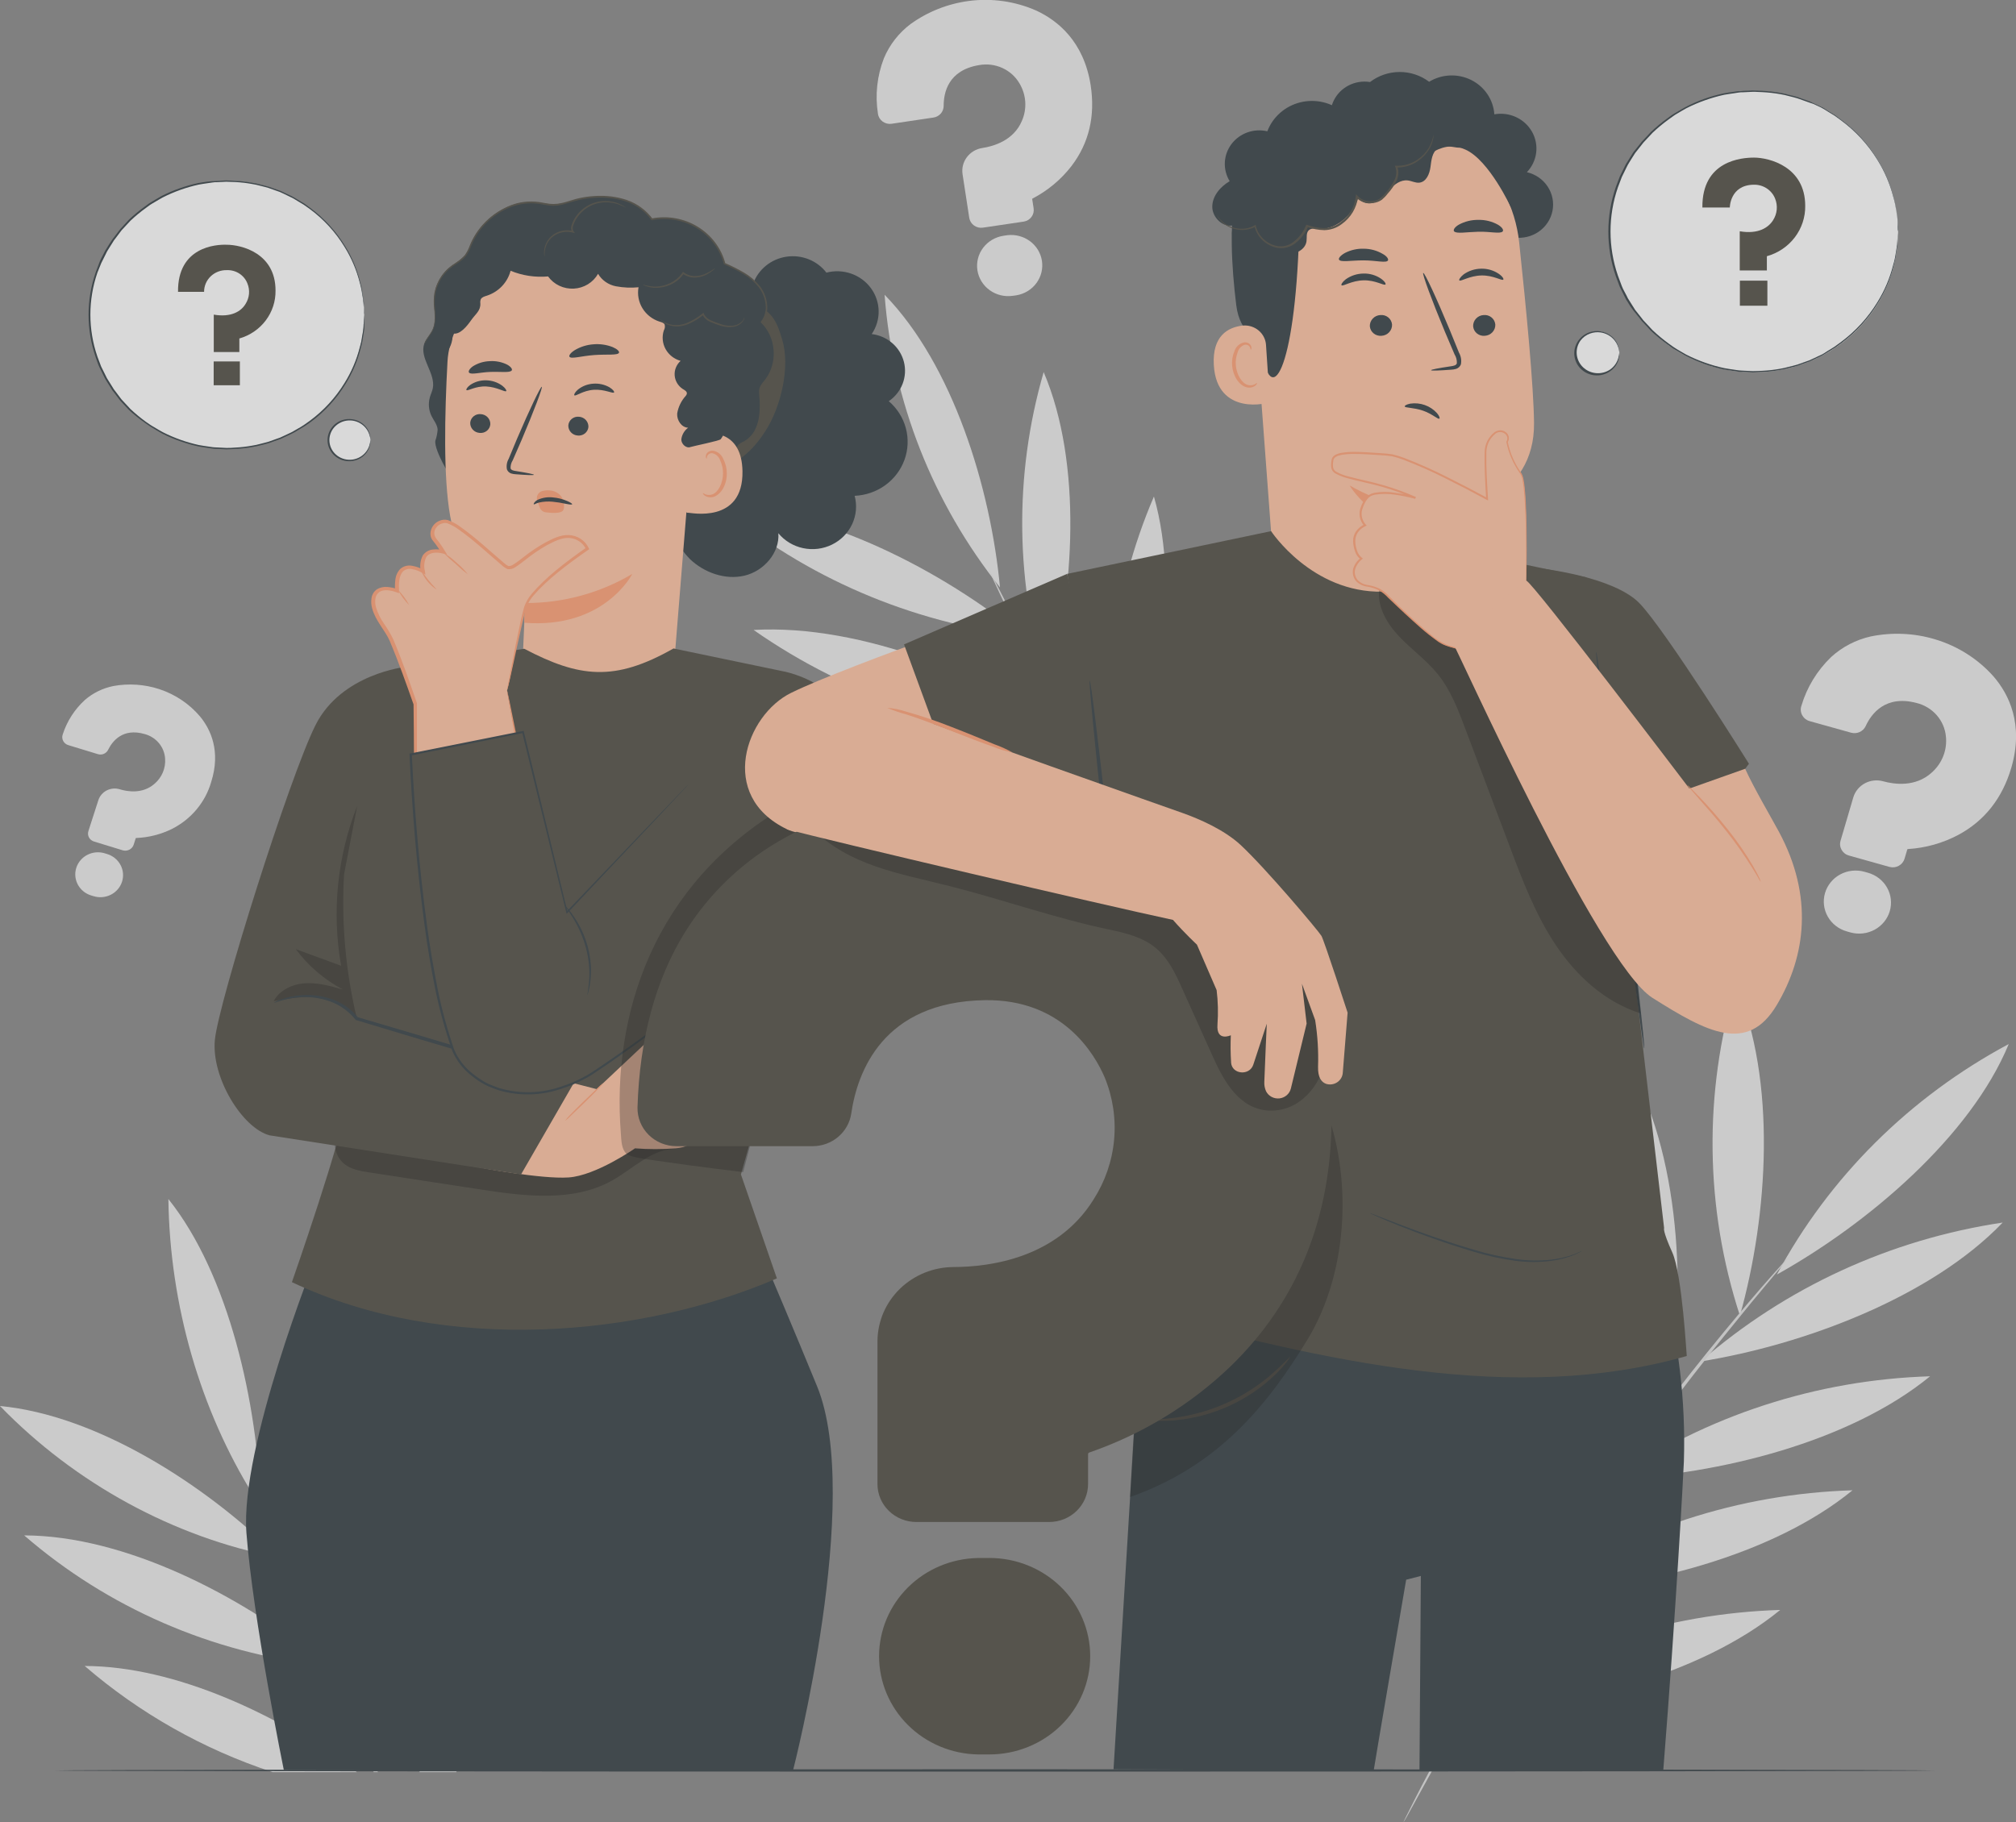 <svg width="250" height="226" viewBox="0 0 250 226" fill="none" xmlns="http://www.w3.org/2000/svg">
<rect x="0" y="0" width="250" height="226" fill="#808080" stroke="none"/>
<g opacity="0.7" clip-path="url(#clip0_297_2857)">
<path d="M128.546 1.33C125.921 0.165 123.012 -0.255 120.153 0.118C117.536 0.463 115.051 1.446 112.928 2.975C111.46 4.079 110.318 5.541 109.617 7.214C108.763 9.408 108.506 11.779 108.871 14.098C108.895 14.29 108.959 14.475 109.058 14.643C109.157 14.81 109.289 14.956 109.447 15.073C109.607 15.19 109.789 15.275 109.982 15.323C110.175 15.371 110.377 15.38 110.574 15.351L115.741 14.583C116.098 14.533 116.425 14.359 116.66 14.093C116.895 13.826 117.024 13.486 117.021 13.134C117.021 11.52 117.55 8.715 121.411 8.075C122.382 7.899 123.385 8.02 124.282 8.424C125.178 8.828 125.924 9.494 126.415 10.329C126.839 11.033 127.087 11.825 127.139 12.641C127.19 13.456 127.044 14.272 126.711 15.021C125.68 17.435 123.204 18.146 121.819 18.358C121.053 18.474 120.366 18.88 119.907 19.487C119.447 20.095 119.252 20.855 119.364 21.602L120.195 27.021C120.255 27.402 120.467 27.744 120.786 27.972C121.104 28.2 121.502 28.296 121.893 28.238L126.928 27.491C127.121 27.463 127.307 27.398 127.475 27.3C127.643 27.202 127.789 27.072 127.905 26.919C128.021 26.765 128.104 26.591 128.151 26.406C128.198 26.221 128.206 26.029 128.176 25.84L128.002 24.701C127.999 24.688 128 24.674 128.006 24.662C128.012 24.65 128.021 24.64 128.033 24.634C129.937 23.644 131.595 22.259 132.889 20.575C135.047 17.734 135.84 14.387 135.248 10.55C134.386 5.1 131.127 2.542 128.546 1.33Z" fill="#EBEBEB"/>
<path d="M124.886 29.177L124.447 29.244C123.946 29.318 123.464 29.488 123.03 29.744C122.596 29.999 122.218 30.336 121.917 30.734C121.616 31.132 121.398 31.584 121.277 32.064C121.155 32.544 121.132 33.043 121.208 33.532C121.284 34.021 121.458 34.49 121.72 34.914C121.982 35.337 122.327 35.706 122.736 35.999C123.144 36.292 123.608 36.504 124.1 36.623C124.593 36.742 125.104 36.764 125.606 36.69L126.05 36.629C127.046 36.459 127.934 35.916 128.524 35.116C129.114 34.316 129.359 33.322 129.207 32.348C129.055 31.373 128.517 30.496 127.71 29.903C126.902 29.311 125.889 29.05 124.886 29.177Z" fill="#EBEBEB"/>
<path d="M24.817 88.882C23.482 87.305 21.721 86.124 19.734 85.473C17.911 84.882 15.963 84.75 14.074 85.092C12.76 85.353 11.54 85.947 10.536 86.814C9.258 87.981 8.311 89.45 7.786 91.079C7.735 91.212 7.713 91.354 7.721 91.496C7.73 91.639 7.768 91.778 7.834 91.904C7.9 92.031 7.992 92.144 8.105 92.234C8.218 92.324 8.349 92.391 8.489 92.43L12.117 93.538C12.366 93.62 12.636 93.609 12.877 93.507C13.117 93.405 13.31 93.22 13.418 92.987C13.947 91.93 15.217 90.264 17.946 91.053C18.638 91.239 19.254 91.632 19.707 92.175C20.16 92.718 20.428 93.386 20.474 94.085C20.52 94.678 20.423 95.273 20.19 95.822C19.956 96.371 19.593 96.859 19.131 97.246C17.666 98.504 15.814 98.195 14.841 97.901C14.306 97.74 13.727 97.792 13.231 98.046C12.736 98.3 12.364 98.736 12.197 99.257L10.97 103.063C10.923 103.195 10.905 103.335 10.916 103.475C10.926 103.614 10.966 103.75 11.032 103.874C11.099 103.998 11.19 104.107 11.301 104.196C11.412 104.284 11.54 104.35 11.678 104.388L15.217 105.471C15.492 105.552 15.788 105.525 16.043 105.394C16.297 105.264 16.488 105.042 16.576 104.775L16.83 103.976C16.834 103.967 16.841 103.959 16.849 103.954C16.858 103.948 16.867 103.945 16.878 103.945C18.44 103.886 19.971 103.495 21.363 102.8C22.532 102.204 23.563 101.38 24.393 100.381C25.224 99.382 25.836 98.227 26.192 96.988C27.403 93.157 26.112 90.465 24.817 88.882Z" fill="#EBEBEB"/>
<path d="M13.291 105.935L12.985 105.842C12.633 105.735 12.262 105.696 11.895 105.728C11.527 105.76 11.169 105.862 10.842 106.028C10.515 106.195 10.225 106.423 9.988 106.699C9.751 106.975 9.573 107.294 9.462 107.637C9.352 107.98 9.312 108.341 9.344 108.7C9.377 109.058 9.482 109.407 9.653 109.726C9.824 110.045 10.057 110.328 10.341 110.559C10.624 110.789 10.951 110.964 11.303 111.071L11.61 111.164C12.321 111.382 13.091 111.315 13.752 110.978C14.413 110.642 14.909 110.063 15.132 109.37C15.355 108.676 15.287 107.925 14.941 107.281C14.596 106.637 14.003 106.153 13.291 105.935Z" fill="#EBEBEB"/>
<path d="M181.575 212.438C194.449 211.891 210.776 207.884 220.762 199.695C206.705 200.13 193.085 204.559 181.575 212.438Z" fill="#EBEBEB"/>
<path d="M190.54 197.597C203.414 197.05 219.741 193.043 229.727 184.854C215.67 185.289 202.05 189.718 190.54 197.597Z" fill="#EBEBEB"/>
<path d="M200.156 183.457C213.029 182.91 229.357 178.903 239.348 170.714C225.29 171.149 211.668 175.578 200.156 183.457Z" fill="#EBEBEB"/>
<path d="M210.898 168.873C223.708 166.811 239.491 160.891 248.35 151.645C234.417 153.726 221.405 159.712 210.898 168.873Z" fill="#EBEBEB"/>
<path d="M220.344 158.096C231.716 151.753 244.383 140.924 249.101 129.501C236.836 136.063 226.832 146.011 220.344 158.096Z" fill="#EBEBEB"/>
<path d="M215.764 163.196C219.265 150.747 220.355 134.009 215.235 122.138C211.242 135.574 211.426 149.862 215.764 163.196Z" fill="#EBEBEB"/>
<path d="M206.656 175.113C209.136 161.907 208.697 144.431 202.213 132.482C199.324 146.808 200.87 161.647 206.656 175.113Z" fill="#EBEBEB"/>
<path d="M195.829 189.686C198.31 176.48 197.865 158.998 191.386 147.055C188.497 161.381 190.044 176.22 195.829 189.686Z" fill="#EBEBEB"/>
<path d="M184.23 208.173C186.711 194.966 186.272 177.485 179.787 165.542C176.898 179.867 178.445 194.707 184.23 208.173Z" fill="#EBEBEB"/>
<path d="M179.819 215.001C177.957 218.358 176.492 221.101 175.529 223.014C175.061 223.943 174.69 224.678 174.419 225.222C174.302 225.454 174.212 225.644 174.138 225.799C174.064 225.954 174.049 226 174.059 226.005C174.105 225.947 174.146 225.885 174.181 225.82C174.271 225.67 174.376 225.49 174.503 225.263L175.693 223.097C176.714 221.21 178.222 218.497 180.12 215.161C182.019 211.824 184.352 207.895 186.996 203.573C189.641 199.252 192.708 194.565 195.988 189.717C202.604 180.033 209.078 171.586 213.913 165.594C216.33 162.593 218.313 160.184 219.704 158.539L221.291 156.626L221.693 156.111C221.783 155.992 221.825 155.935 221.82 155.925C221.814 155.915 221.756 155.971 221.656 156.08L221.217 156.554L219.561 158.411C218.128 160.019 216.102 162.397 213.648 165.372C208.74 171.323 202.213 179.744 195.586 189.444" fill="#E0E0E0"/>
<path d="M157.605 128.186C162.301 116.878 165.258 101.196 161.836 89.289C156.572 101.577 155.101 115.096 157.605 128.186Z" fill="#EBEBEB"/>
<path d="M147.767 114.48C152.464 103.171 155.42 87.49 152.025 75.582C146.749 87.867 145.269 101.387 147.767 114.48Z" fill="#EBEBEB"/>
<path d="M138.834 100.485C143.536 89.176 146.487 73.489 143.097 61.587C137.821 73.872 136.34 87.391 138.834 100.485Z" fill="#EBEBEB"/>
<path d="M129.953 85.344C133.232 73.484 134.253 57.498 129.424 46.153C125.702 58.991 125.886 72.606 129.953 85.344Z" fill="#EBEBEB"/>
<path d="M124.008 72.87C122.845 60.494 118.148 45.235 109.696 36.562C110.695 49.775 115.674 62.406 124.008 72.87Z" fill="#EBEBEB"/>
<path d="M126.774 78.867C116.9 70.828 102.175 63.139 89.344 62.778C99.915 71.63 112.941 77.229 126.774 78.867Z" fill="#EBEBEB"/>
<path d="M133.878 91.512C122.913 84.045 106.903 77.377 93.453 78.14C105.27 86.407 119.341 91.061 133.878 91.512Z" fill="#EBEBEB"/>
<path d="M142.726 106.75C131.757 99.283 115.752 92.615 102.297 93.379C114.115 101.646 128.188 106.301 142.726 106.75Z" fill="#EBEBEB"/>
<path d="M154.807 124.175C143.842 116.708 127.832 110.04 114.382 110.803C126.199 119.07 140.27 123.724 154.807 124.175Z" fill="#EBEBEB"/>
<path d="M159.218 130.724C161.508 133.689 163.401 136.051 164.75 137.654L166.3 139.501L166.712 139.975C166.758 140.032 166.809 140.084 166.866 140.13C166.836 140.063 166.797 140 166.749 139.944L166.374 139.428L164.893 137.531C163.592 135.891 161.72 133.498 159.488 130.518C157.256 127.537 154.606 123.958 151.76 119.936C148.915 115.914 145.905 111.386 142.843 106.585C136.734 96.978 131.693 87.995 128.213 81.41C126.468 78.12 125.087 75.438 124.151 73.577C123.693 72.679 123.329 71.968 123.061 71.442L122.765 70.895C122.733 70.829 122.694 70.767 122.649 70.71C122.649 70.71 122.649 70.782 122.718 70.911L122.972 71.483L123.987 73.654C124.87 75.541 126.208 78.243 127.912 81.559C131.323 88.186 136.327 97.21 142.441 106.827" fill="#E0E0E0"/>
<path d="M247.218 83.911C245.289 81.737 242.77 80.138 239.951 79.296C237.369 78.523 234.628 78.403 231.985 78.945C230.15 79.359 228.459 80.238 227.082 81.492C225.33 83.175 224.054 85.271 223.38 87.577C223.318 87.766 223.295 87.964 223.314 88.161C223.334 88.358 223.394 88.549 223.491 88.722C223.587 88.897 223.718 89.052 223.876 89.176C224.034 89.301 224.216 89.394 224.411 89.449L229.547 90.883C229.9 90.98 230.277 90.951 230.61 90.801C230.943 90.65 231.209 90.388 231.361 90.063C232.049 88.557 233.784 86.18 237.645 87.191C238.625 87.427 239.505 87.956 240.162 88.704C240.819 89.452 241.221 90.381 241.31 91.362C241.396 92.193 241.28 93.031 240.971 93.81C240.662 94.589 240.169 95.285 239.533 95.844C237.523 97.659 234.905 97.293 233.53 96.911C232.768 96.699 231.951 96.789 231.258 97.162C230.564 97.535 230.05 98.16 229.827 98.901L228.241 104.29C228.185 104.479 228.169 104.676 228.192 104.87C228.215 105.065 228.278 105.253 228.376 105.424C228.475 105.594 228.607 105.744 228.765 105.865C228.923 105.986 229.105 106.074 229.298 106.126L234.302 107.529C234.495 107.582 234.697 107.598 234.896 107.575C235.096 107.552 235.288 107.491 235.463 107.395C235.638 107.299 235.792 107.17 235.916 107.016C236.04 106.862 236.131 106.686 236.185 106.497L236.518 105.368C236.523 105.355 236.531 105.343 236.542 105.334C236.554 105.325 236.567 105.319 236.582 105.317C238.778 105.185 240.917 104.585 242.849 103.558C246.097 101.815 248.307 99.015 249.418 95.23C251 89.82 249.096 86.087 247.218 83.911Z" fill="#EBEBEB"/>
<path d="M231.641 108.256L231.202 108.132C230.196 107.85 229.116 107.97 228.2 108.464C227.284 108.959 226.607 109.788 226.318 110.77C226.029 111.751 226.152 112.804 226.659 113.697C227.166 114.59 228.017 115.25 229.023 115.532L229.462 115.656C229.961 115.795 230.482 115.838 230.998 115.78C231.513 115.723 232.011 115.568 232.465 115.323C232.918 115.078 233.318 114.749 233.641 114.353C233.964 113.957 234.204 113.504 234.347 113.018C234.49 112.532 234.533 112.023 234.475 111.521C234.416 111.019 234.257 110.533 234.006 110.091C233.755 109.648 233.416 109.259 233.011 108.944C232.605 108.629 232.14 108.395 231.641 108.256Z" fill="#EBEBEB"/>
<path d="M77.713 128.006C75.504 126.442 72.889 125.515 70.165 125.33C67.674 125.166 65.18 125.616 62.914 126.64C61.348 127.391 60.011 128.529 59.037 129.94C57.82 131.816 57.12 133.967 57.006 136.185C56.991 136.368 57.014 136.552 57.074 136.727C57.133 136.901 57.228 137.062 57.353 137.2C57.478 137.338 57.63 137.449 57.801 137.528C57.971 137.607 58.156 137.652 58.344 137.66L63.284 137.902C63.623 137.918 63.956 137.815 64.223 137.612C64.49 137.408 64.673 137.118 64.739 136.793C65.035 135.293 66.087 132.792 69.784 132.916C70.72 132.928 71.628 133.225 72.382 133.765C73.135 134.305 73.697 135.061 73.989 135.927C74.246 136.658 74.322 137.438 74.212 138.203C74.101 138.968 73.808 139.697 73.355 140.331C71.932 142.394 69.493 142.584 68.171 142.523C67.44 142.49 66.725 142.74 66.182 143.218C65.638 143.695 65.31 144.363 65.267 145.075L65.003 150.258C64.984 150.621 65.114 150.977 65.364 151.248C65.614 151.518 65.963 151.682 66.336 151.702L71.154 151.934C71.527 151.952 71.891 151.825 72.168 151.582C72.445 151.338 72.611 150.997 72.63 150.634L72.688 149.541C72.688 149.529 72.692 149.517 72.7 149.508C72.707 149.498 72.718 149.492 72.731 149.489C74.688 148.92 76.493 147.939 78.02 146.617C80.569 144.384 81.96 141.404 82.145 137.758C82.399 132.56 79.876 129.584 77.713 128.006Z" fill="#EBEBEB"/>
<path d="M68.917 153.146H68.494C67.525 153.098 66.577 153.428 65.858 154.063C65.139 154.697 64.708 155.584 64.659 156.528C64.611 157.473 64.949 158.397 65.6 159.098C66.251 159.799 67.16 160.22 68.129 160.267H68.552C69.521 160.314 70.469 159.984 71.188 159.35C71.907 158.716 72.338 157.829 72.387 156.884C72.435 155.94 72.097 155.015 71.446 154.314C70.795 153.613 69.886 153.193 68.917 153.146Z" fill="#EBEBEB"/>
<path d="M52.024 219.812H56.593C59.285 210.468 60.576 200.067 58.815 191.377C54.65 200.326 52.342 209.99 52.024 219.812Z" fill="#EBEBEB"/>
<path d="M51.156 176.449C45.473 188.721 43.263 202.254 44.756 215.64C44.804 215.748 44.857 215.852 44.91 215.96C49.993 204.62 53.663 188.809 51.156 176.449Z" fill="#EBEBEB"/>
<path d="M39.102 159.746C34.974 172.24 34.217 185.56 36.902 198.422C37.066 198.809 37.235 199.206 37.431 199.603C41.128 187.639 42.974 171.555 39.102 159.746Z" fill="#EBEBEB"/>
<path d="M31.243 184.782C31.216 184.714 31.197 184.643 31.184 184.571C31.229 184.63 31.263 184.696 31.285 184.767C31.354 184.921 31.433 185.112 31.534 185.349L31.809 186.03C31.988 186.314 32.168 186.608 32.337 186.886C31.962 174.123 28.397 158.132 20.881 148.726C21.056 161.865 24.827 174.902 31.497 185.587L31.433 185.406L31.243 184.782Z" fill="#EBEBEB"/>
<path d="M34.395 193.162L34.284 192.878C25.372 184.112 12.022 175.541 0 174.401C9.319 184.014 21.548 190.676 34.395 193.162Z" fill="#EBEBEB"/>
<path d="M40.631 206.647L40.477 206.523C40.498 206.559 40.516 206.597 40.53 206.637L40.631 206.647Z" fill="#EBEBEB"/>
<path d="M2.999 190.449C13.35 199.42 26.293 205.051 40.054 206.569L39.769 205.93C29.809 197.87 15.471 190.48 2.999 190.449Z" fill="#EBEBEB"/>
<path d="M10.504 206.646C17.291 212.508 25.213 216.984 33.803 219.812H44.254C34.548 212.701 21.754 206.672 10.504 206.646Z" fill="#EBEBEB"/>
<path d="M35.569 196.039C36.749 198.943 38.166 202.289 39.8 205.94L40.086 206.58C41.922 210.705 44.021 215.156 46.343 219.812H46.872C46.216 218.507 45.581 217.234 44.963 215.945C44.91 215.836 44.857 215.733 44.809 215.625C43.286 212.495 41.874 209.478 40.578 206.637C40.564 206.597 40.546 206.559 40.525 206.523C39.409 204.063 38.41 201.743 37.457 199.592C37.283 199.195 37.114 198.798 36.928 198.412C36.558 197.545 36.204 196.705 35.871 195.905C34.411 192.414 33.226 189.578 32.48 187.608C32.232 187 32.02 186.479 31.84 186.03L31.565 185.349C31.465 185.112 31.386 184.921 31.317 184.767C31.295 184.697 31.261 184.63 31.216 184.571C31.228 184.643 31.248 184.714 31.274 184.782L31.481 185.386L31.544 185.566C31.745 186.108 31.999 186.809 32.316 187.68C32.808 189.031 33.485 190.774 34.316 192.883L34.427 193.167C34.755 194.07 35.136 195.024 35.569 196.039Z" fill="#E0E0E0"/>
<path d="M239.935 219.611C239.935 219.688 187.742 219.75 123.374 219.75C59.005 219.75 6.802 219.688 6.802 219.611C6.802 219.534 58.984 219.461 123.368 219.461C187.753 219.461 239.935 219.534 239.935 219.611Z" fill="#263238"/>
<path d="M34.279 54.536C43.053 51.223 47.411 41.602 44.014 33.048C40.616 24.494 30.748 20.245 21.975 23.558C13.201 26.871 8.843 36.491 12.241 45.045C15.638 53.599 25.506 57.849 34.279 54.536Z" fill="white"/>
<path d="M45.169 39.052C45.169 39.052 45.169 38.959 45.142 38.779C45.116 38.598 45.142 38.335 45.095 37.99C45.095 37.82 45.068 37.624 45.058 37.412C45.047 37.201 44.989 36.969 44.952 36.716C44.915 36.464 44.867 36.2 44.82 35.912C44.772 35.623 44.672 35.324 44.598 35.004C44.201 33.451 43.565 31.966 42.709 30.6C41.595 28.779 40.13 27.186 38.394 25.908L37.664 25.392C37.404 25.227 37.135 25.077 36.865 24.912C36.595 24.747 36.336 24.577 36.04 24.448L35.157 24.02L34.712 23.814L34.242 23.649L33.284 23.309C32.962 23.206 32.623 23.138 32.29 23.046C31.953 22.951 31.61 22.878 31.264 22.824C30.565 22.695 29.858 22.614 29.148 22.581C28.783 22.581 28.413 22.535 28.043 22.54L26.922 22.597C26.731 22.597 26.541 22.597 26.356 22.633L25.79 22.716C25.414 22.777 25.028 22.819 24.652 22.896C23.098 23.236 21.596 23.772 20.183 24.489C19.829 24.675 19.485 24.897 19.125 25.103C18.951 25.211 18.766 25.304 18.596 25.423L18.099 25.789C17.421 26.277 16.778 26.809 16.174 27.382L15.317 28.305L15.1 28.538L14.905 28.79L14.519 29.306L14.127 29.822L13.789 30.363L13.445 30.91L13.276 31.188L13.133 31.477L12.556 32.637L12.08 33.818C10.917 37.198 10.917 40.855 12.08 44.235L12.54 45.457L13.117 46.622L13.26 46.911L13.429 47.184L13.773 47.731L14.111 48.278L14.503 48.793L14.889 49.309L15.085 49.562L15.301 49.794L16.158 50.717C16.762 51.288 17.403 51.821 18.078 52.31L18.607 52.676C18.771 52.795 18.956 52.888 19.136 52.996C19.49 53.202 19.829 53.424 20.194 53.61C21.606 54.328 23.109 54.863 24.663 55.203C25.039 55.281 25.425 55.322 25.8 55.384L26.366 55.466C26.557 55.492 26.742 55.492 26.932 55.502L28.053 55.559C28.424 55.559 28.794 55.559 29.159 55.518C29.869 55.486 30.576 55.405 31.274 55.275C31.621 55.223 31.964 55.149 32.3 55.054C32.634 54.961 32.972 54.894 33.3 54.791L34.252 54.45L34.723 54.285L35.167 54.079L36.05 53.666C36.341 53.538 36.579 53.352 36.876 53.202C37.172 53.053 37.404 52.888 37.674 52.723L38.404 52.207C40.139 50.928 41.604 49.334 42.72 47.514C43.575 46.148 44.212 44.663 44.608 43.111C44.682 42.791 44.793 42.497 44.83 42.203C44.867 41.909 44.92 41.646 44.963 41.398C45.005 41.151 45.047 40.914 45.068 40.702C45.09 40.491 45.068 40.295 45.105 40.12C45.105 39.779 45.142 39.516 45.153 39.336C45.164 39.155 45.179 39.068 45.179 39.068C45.184 39.157 45.184 39.246 45.179 39.336C45.179 39.521 45.179 39.784 45.179 40.125C45.179 40.3 45.179 40.496 45.179 40.708C45.179 40.919 45.116 41.151 45.084 41.404C45.053 41.656 45.005 41.919 44.957 42.218C44.904 42.526 44.833 42.831 44.746 43.131C44.361 44.697 43.733 46.195 42.884 47.576C41.769 49.416 40.3 51.029 38.557 52.326L37.817 52.841C37.558 53.006 37.288 53.161 37.018 53.321C36.748 53.493 36.469 53.651 36.183 53.795L35.294 54.213L34.845 54.425L34.369 54.595L33.406 54.94C33.083 55.048 32.739 55.115 32.401 55.208C32.053 55.305 31.7 55.383 31.343 55.44C30.629 55.57 29.906 55.653 29.18 55.688C28.81 55.688 28.439 55.739 28.064 55.734L26.927 55.678C26.736 55.678 26.546 55.678 26.356 55.642L25.784 55.559C25.404 55.497 25.017 55.456 24.631 55.379C23.857 55.209 23.093 54.992 22.346 54.729C21.579 54.461 20.831 54.142 20.109 53.775C19.75 53.584 19.4 53.362 19.051 53.156C18.877 53.042 18.686 52.95 18.522 52.826L17.994 52.46C17.294 51.97 16.627 51.436 15.999 50.861L15.132 49.928L14.91 49.691L14.714 49.438L14.323 48.922L13.926 48.407L13.582 47.855L13.233 47.303L13.064 47.025L12.916 46.736C12.72 46.344 12.53 45.947 12.334 45.555C12.139 45.163 12.022 44.73 11.869 44.317C10.686 40.897 10.686 37.192 11.869 33.772C12.022 33.354 12.181 32.941 12.334 32.534C12.488 32.127 12.726 31.745 12.916 31.353L13.064 31.059L13.239 30.786L13.582 30.229L13.937 29.693L14.334 29.177L14.725 28.661L14.921 28.409L15.143 28.171L15.999 27.238C16.61 26.659 17.26 26.121 17.946 25.629L18.448 25.258C18.618 25.139 18.803 25.041 18.977 24.933C19.337 24.727 19.686 24.505 20.035 24.314C20.758 23.947 21.505 23.629 22.272 23.36C23.019 23.097 23.782 22.88 24.557 22.71C24.943 22.633 25.329 22.592 25.71 22.53L26.308 22.473C26.498 22.473 26.689 22.473 26.879 22.437L28.016 22.38C28.387 22.38 28.762 22.411 29.132 22.427C29.858 22.462 30.581 22.544 31.296 22.674C31.653 22.73 32.006 22.808 32.353 22.906C32.692 22.999 33.03 23.066 33.358 23.174L34.3 23.505L34.776 23.675L35.225 23.886L36.114 24.304C36.399 24.448 36.676 24.606 36.944 24.778C37.219 24.938 37.473 25.093 37.748 25.258L38.489 25.799C40.231 27.097 41.7 28.709 42.815 30.549C43.664 31.93 44.292 33.428 44.677 34.994C44.764 35.294 44.835 35.599 44.889 35.907C44.936 36.195 44.973 36.469 45.01 36.721C45.047 36.974 45.09 37.206 45.111 37.417C45.132 37.629 45.111 37.825 45.111 38C45.111 38.34 45.111 38.603 45.111 38.789C45.135 38.876 45.154 38.964 45.169 39.052Z" fill="#263238"/>
<path d="M22.077 36.2H25.308C25.306 35.841 25.378 35.485 25.52 35.153C25.662 34.822 25.871 34.521 26.134 34.27C26.398 34.019 26.711 33.822 27.054 33.691C27.397 33.56 27.764 33.498 28.133 33.509C28.677 33.488 29.215 33.634 29.67 33.926C30.125 34.219 30.476 34.642 30.672 35.138C30.847 35.555 30.918 36.006 30.877 36.455C30.837 36.904 30.686 37.336 30.439 37.717C29.91 38.598 28.688 39.403 26.509 39.026V43.667H29.682V41.986C30.996 41.609 32.146 40.822 32.956 39.746C33.766 38.67 34.192 37.365 34.168 36.03C34.168 31.389 29.936 30.358 28.106 30.358C26.747 30.306 22.013 30.636 22.077 36.2Z" fill="#454238"/>
<path d="M29.746 44.833H26.498V47.787H29.746V44.833Z" fill="#454238"/>
<path d="M45.941 54.589C45.941 55.091 45.789 55.582 45.503 55.999C45.217 56.416 44.81 56.741 44.335 56.933C43.859 57.125 43.336 57.176 42.831 57.078C42.327 56.98 41.863 56.738 41.499 56.383C41.135 56.029 40.887 55.577 40.787 55.084C40.686 54.592 40.738 54.082 40.935 53.618C41.132 53.155 41.465 52.759 41.893 52.48C42.321 52.201 42.824 52.052 43.339 52.052C44.029 52.052 44.691 52.32 45.179 52.795C45.667 53.271 45.941 53.916 45.941 54.589Z" fill="white"/>
<path d="M45.941 54.589C45.941 54.589 45.941 54.362 45.819 53.981C45.665 53.441 45.33 52.967 44.867 52.635C44.601 52.441 44.297 52.301 43.975 52.222C43.652 52.143 43.317 52.127 42.988 52.175C42.659 52.223 42.344 52.334 42.059 52.501C41.774 52.669 41.526 52.889 41.329 53.15C41.016 53.568 40.847 54.072 40.847 54.589C40.847 55.106 41.016 55.61 41.329 56.028C41.526 56.289 41.774 56.51 42.059 56.677C42.344 56.844 42.659 56.955 42.988 57.003C43.317 57.051 43.652 57.035 43.975 56.956C44.297 56.877 44.601 56.737 44.867 56.544C45.329 56.21 45.664 55.737 45.819 55.198C45.925 54.816 45.92 54.589 45.941 54.589C45.948 54.642 45.948 54.696 45.941 54.749C45.94 54.907 45.921 55.065 45.883 55.218C45.752 55.791 45.421 56.301 44.947 56.662C44.591 56.931 44.172 57.109 43.727 57.178C43.282 57.248 42.827 57.207 42.403 57.059C41.898 56.886 41.459 56.568 41.144 56.147C40.804 55.698 40.619 55.157 40.615 54.599C40.616 54.058 40.788 53.529 41.108 53.087C41.428 52.644 41.88 52.308 42.403 52.124C42.827 51.978 43.283 51.938 43.727 52.008C44.172 52.078 44.592 52.257 44.947 52.526C45.422 52.886 45.754 53.397 45.883 53.97C45.92 54.122 45.94 54.278 45.941 54.434C45.947 54.486 45.947 54.538 45.941 54.589Z" fill="#263238"/>
<path d="M230.135 41.072C237.127 34.255 237.127 23.203 230.135 16.386C223.143 9.569 211.807 9.569 204.816 16.386C197.824 23.203 197.824 34.255 204.816 41.072C211.807 47.889 223.143 47.889 230.135 41.072Z" fill="white"/>
<path d="M235.376 28.733C235.376 28.733 235.376 28.64 235.376 28.455C235.376 28.269 235.349 27.986 235.323 27.625C235.323 27.444 235.323 27.238 235.286 27.016C235.249 26.794 235.212 26.547 235.175 26.284C235.138 26.021 235.085 25.737 235.037 25.438C234.977 25.116 234.898 24.797 234.799 24.484C234.385 22.848 233.718 21.283 232.821 19.843C231.647 17.931 230.107 16.257 228.283 14.913L227.516 14.356C227.246 14.181 226.961 14.021 226.675 13.841C226.395 13.655 226.106 13.482 225.808 13.325L224.882 12.892L224.39 12.727L223.898 12.551L222.893 12.196C222.555 12.082 222.201 12.015 221.836 11.917C221.488 11.818 221.135 11.738 220.778 11.68C220.035 11.548 219.284 11.464 218.53 11.427C218.144 11.427 217.758 11.376 217.366 11.386L216.187 11.443C215.991 11.443 215.79 11.443 215.594 11.479L215.002 11.572C214.605 11.633 214.203 11.68 213.801 11.757C212.998 11.935 212.206 12.162 211.432 12.438C210.635 12.717 209.859 13.05 209.11 13.433C208.734 13.634 208.375 13.861 207.999 14.078C207.819 14.191 207.624 14.289 207.47 14.418L206.941 14.8C206.233 15.314 205.56 15.872 204.926 16.471L204.022 17.445L203.794 17.688L203.588 17.951L203.181 18.466L202.774 18.982L202.414 19.549L202.054 20.127L201.88 20.416L201.726 20.715L201.118 21.957C200.954 22.38 200.795 22.808 200.632 23.241C199.412 26.792 199.412 30.633 200.632 34.184C200.795 34.617 200.954 35.045 201.113 35.473C201.272 35.901 201.52 36.288 201.721 36.695L201.869 37L202.049 37.288L202.409 37.861L202.768 38.433L203.176 38.949L203.583 39.465L203.789 39.733L204.017 39.975L204.921 40.944C205.554 41.546 206.227 42.106 206.936 42.62L207.465 43.002C207.64 43.131 207.835 43.229 207.994 43.342C208.369 43.554 208.729 43.786 209.105 43.987C209.855 44.368 210.631 44.701 211.427 44.982C212.2 45.258 212.992 45.484 213.796 45.658C214.198 45.74 214.6 45.787 214.997 45.849L215.589 45.936C215.785 45.962 215.986 45.962 216.187 45.977L217.361 46.034C217.752 46.034 218.138 46.003 218.525 45.993C219.279 45.957 220.03 45.872 220.772 45.74C221.13 45.681 221.483 45.6 221.83 45.498C222.185 45.405 222.539 45.338 222.888 45.225L223.888 44.869L224.385 44.694L224.85 44.477L225.776 44.044C226.088 43.91 226.358 43.714 226.649 43.528C226.94 43.342 227.215 43.203 227.484 43.012L228.257 42.456C230.078 41.109 231.616 39.433 232.789 37.52C233.688 36.081 234.355 34.516 234.767 32.879C234.865 32.566 234.944 32.247 235.005 31.925C235.053 31.621 235.101 31.343 235.143 31.075C235.185 30.806 235.233 30.559 235.254 30.347C235.275 30.136 235.28 29.919 235.291 29.739C235.317 29.378 235.333 29.105 235.344 28.909C235.354 28.713 235.344 28.625 235.344 28.625C235.344 28.625 235.344 28.723 235.344 28.909C235.344 29.094 235.344 29.383 235.312 29.739C235.312 29.924 235.312 30.131 235.312 30.352C235.312 30.574 235.243 30.822 235.206 31.085C235.169 31.348 235.127 31.637 235.079 31.941C235.032 32.245 234.931 32.56 234.857 32.9C234.452 34.546 233.79 36.121 232.895 37.572C231.722 39.504 230.18 41.199 228.352 42.564L227.574 43.131C227.304 43.306 227.045 43.466 226.733 43.647C226.421 43.827 226.167 44.008 225.855 44.162L224.924 44.601L224.448 44.822L223.951 45.003L222.941 45.364C222.597 45.477 222.238 45.55 221.883 45.642C221.526 45.747 221.162 45.828 220.794 45.885C220.043 46.025 219.283 46.113 218.519 46.148C218.128 46.148 217.742 46.199 217.345 46.194L216.155 46.137C215.954 46.137 215.753 46.137 215.552 46.101L214.954 46.014C214.552 45.947 214.145 45.905 213.738 45.823C212.923 45.648 212.121 45.42 211.337 45.142C210.531 44.851 209.746 44.507 208.988 44.111C208.608 43.91 208.243 43.678 207.867 43.461C207.682 43.348 207.486 43.25 207.306 43.115L206.777 42.729C206.057 42.213 205.373 41.649 204.731 41.042C204.429 40.712 204.122 40.388 203.816 40.058L203.583 39.81L203.377 39.542L202.964 39.026L202.551 38.511L202.176 37.995L201.816 37.412L201.631 37.123L201.478 36.814L200.864 35.576C200.706 35.143 200.542 34.71 200.378 34.277C199.136 30.68 199.136 26.786 200.378 23.19L200.87 21.89L201.478 20.653L201.631 20.343L201.816 20.055L202.176 19.472L202.541 18.894L202.953 18.379L203.366 17.863L203.578 17.595L203.805 17.352L204.725 16.367C205.367 15.761 206.049 15.195 206.767 14.676L207.296 14.289C207.476 14.16 207.671 14.062 207.856 13.949C208.232 13.732 208.597 13.5 208.978 13.299C209.735 12.903 210.52 12.559 211.326 12.268C212.11 11.99 212.913 11.762 213.727 11.587C214.135 11.505 214.542 11.458 214.939 11.396L215.542 11.309C215.743 11.309 215.943 11.309 216.144 11.273L217.335 11.216C217.726 11.216 218.117 11.247 218.509 11.262C219.272 11.298 220.032 11.384 220.783 11.52C221.151 11.581 221.515 11.664 221.873 11.768C222.227 11.86 222.587 11.933 222.93 12.046L223.941 12.407L224.438 12.588L224.914 12.809L225.845 13.248C226.157 13.387 226.432 13.583 226.723 13.763C227.014 13.944 227.294 14.098 227.564 14.279L228.341 14.846C230.172 16.208 231.715 17.903 232.884 19.838C233.779 21.288 234.441 22.864 234.847 24.51C234.937 24.826 235.012 25.146 235.069 25.469C235.116 25.773 235.159 26.057 235.196 26.325C235.233 26.593 235.28 26.841 235.302 27.057C235.323 27.274 235.302 27.485 235.302 27.666C235.302 28.01 235.312 28.288 235.333 28.501C235.381 28.661 235.376 28.733 235.376 28.733Z" fill="#263238"/>
<path d="M211.109 25.742H214.51C214.51 25.742 214.51 22.957 217.477 22.911C218.045 22.896 218.604 23.053 219.077 23.359C219.55 23.666 219.915 24.107 220.122 24.623C220.3 25.058 220.371 25.528 220.329 25.995C220.287 26.462 220.132 26.912 219.879 27.31C219.302 28.233 218.038 29.078 215.742 28.687V33.549H219.106V31.781C220.494 31.393 221.712 30.57 222.572 29.439C223.431 28.308 223.885 26.933 223.861 25.526C223.861 20.678 219.403 19.549 217.514 19.549C216.018 19.549 211.046 19.894 211.109 25.742Z" fill="#454238"/>
<path d="M219.17 34.813H215.758V37.922H219.17V34.813Z" fill="#454238"/>
<path d="M200.822 43.775C200.822 44.303 200.662 44.818 200.361 45.257C200.061 45.695 199.634 46.037 199.134 46.239C198.634 46.44 198.084 46.493 197.554 46.39C197.024 46.287 196.536 46.033 196.154 45.661C195.772 45.288 195.511 44.813 195.406 44.295C195.3 43.778 195.354 43.242 195.561 42.755C195.768 42.268 196.119 41.852 196.568 41.559C197.018 41.266 197.547 41.109 198.087 41.109C198.812 41.111 199.507 41.392 200.02 41.892C200.532 42.391 200.821 43.069 200.822 43.775Z" fill="white"/>
<path d="M200.822 43.776C200.795 43.776 200.822 43.538 200.69 43.136C200.528 42.568 200.176 42.069 199.69 41.718C199.337 41.461 198.923 41.295 198.487 41.234C198.051 41.172 197.607 41.218 197.194 41.367C196.704 41.54 196.28 41.853 195.977 42.265C195.629 42.763 195.471 43.365 195.531 43.965C195.591 44.566 195.865 45.127 196.305 45.55C196.746 45.974 197.324 46.234 197.941 46.285C198.557 46.335 199.173 46.174 199.679 45.828C200.167 45.48 200.519 44.982 200.679 44.415C200.795 44.013 200.785 43.776 200.811 43.776C200.819 43.832 200.819 43.889 200.811 43.946C200.818 44.119 200.8 44.292 200.758 44.461C200.619 45.063 200.27 45.599 199.769 45.977C199.475 46.204 199.136 46.371 198.774 46.468C198.412 46.565 198.033 46.59 197.661 46.542C197.289 46.494 196.93 46.374 196.606 46.188C196.283 46.003 196 45.756 195.776 45.462C195.415 44.987 195.221 44.412 195.221 43.822C195.221 43.231 195.415 42.657 195.776 42.182C196.108 41.74 196.569 41.405 197.098 41.223C197.544 41.069 198.022 41.027 198.489 41.1C198.955 41.173 199.396 41.359 199.769 41.641C200.277 42.026 200.627 42.574 200.758 43.188C200.798 43.348 200.815 43.513 200.811 43.678C200.817 43.71 200.821 43.743 200.822 43.776Z" fill="#263238"/>
<path d="M101.323 171.952C95.611 158.029 91.332 148.324 91.332 148.324L39.129 156.059C39.129 156.059 29.751 179.507 30.56 190.15C31.37 200.794 35.194 219.544 35.194 219.544H98.356C98.356 219.544 107.03 185.896 101.323 171.952Z" fill="#263238"/>
<path d="M82.484 55.657C82.891 51.635 83.51 47.587 85.022 43.822C86.535 40.058 89.005 36.562 92.501 34.386L93.395 35.195C93.704 34.324 94.251 33.552 94.977 32.961C95.703 32.37 96.579 31.983 97.513 31.842C98.448 31.7 99.404 31.81 100.279 32.158C101.154 32.506 101.916 33.08 102.482 33.818C103.491 33.553 104.559 33.594 105.544 33.937C106.528 34.278 107.382 34.905 107.993 35.732C108.603 36.559 108.94 37.548 108.959 38.567C108.978 39.586 108.678 40.587 108.099 41.435C109.045 41.549 109.933 41.941 110.646 42.558C111.359 43.175 111.863 43.988 112.093 44.89C112.322 45.792 112.265 46.741 111.93 47.611C111.594 48.481 110.996 49.231 110.214 49.763C111.246 50.645 111.983 51.809 112.331 53.103C112.679 54.397 112.622 55.763 112.167 57.026C111.712 58.288 110.88 59.389 109.778 60.186C108.676 60.983 107.354 61.441 105.983 61.5C106.296 62.669 106.188 63.908 105.677 65.009C105.166 66.11 104.284 67.007 103.176 67.55C102.069 68.093 100.804 68.25 99.593 67.993C98.382 67.737 97.297 67.083 96.521 66.141C96.711 68.549 94.738 70.828 92.332 71.401C89.925 71.973 87.302 71.024 85.546 69.338C83.839 67.562 82.756 65.303 82.452 62.887C82.155 60.485 82.166 58.056 82.484 55.657Z" fill="#263238"/>
<path d="M93.591 37.83C95.992 38.588 96.484 40.486 96.981 42.064C98.039 45.462 96.849 50.495 94.897 53.502C92.945 56.508 90.803 58.055 87.196 58.571C87.073 53.173 86.955 47.776 86.842 42.378L93.591 37.83Z" fill="#454238"/>
<path d="M94.945 47.128C95.732 46.061 96.111 44.759 96.014 43.448C95.917 42.137 95.352 40.901 94.416 39.955C95.474 38.666 95.088 36.68 94.019 35.406C92.951 34.133 91.374 33.4 89.835 32.709C88.994 28.945 84.657 26.294 80.812 27.202C78.808 24.33 74.545 23.881 71.123 24.851C70.308 25.141 69.455 25.314 68.589 25.366C67.953 25.319 67.321 25.233 66.696 25.108C63.215 24.655 59.767 27.042 58.408 30.198C58.228 30.715 57.981 31.207 57.672 31.663C57.159 32.177 56.581 32.628 55.953 33.003C55.326 33.483 54.812 34.088 54.447 34.779C54.082 35.469 53.874 36.229 53.838 37.005C53.78 38.32 54.208 39.718 53.642 40.914C53.356 41.517 52.838 41.997 52.616 42.621C51.976 44.431 54.033 46.282 53.674 48.159C53.594 48.541 53.415 48.897 53.309 49.273C53.087 50.05 53.16 50.88 53.515 51.609C53.79 52.166 54.234 52.671 54.272 53.29C54.237 53.755 54.143 54.214 53.991 54.657C53.753 55.781 56.234 60.102 57.228 60.711L86.916 60.968C88.037 60.724 89.052 60.146 89.821 59.315C90.591 58.483 91.076 57.439 91.211 56.327C91.199 55.955 91.294 55.587 91.486 55.265C91.718 55.04 91.995 54.864 92.3 54.749C94.21 53.749 94.416 51.191 94.241 49.077C94.186 48.785 94.186 48.487 94.241 48.195C94.4 47.797 94.639 47.434 94.945 47.128Z" fill="#263238"/>
<path d="M86.44 47.169C86.53 42.043 83.235 36.159 78.014 33.653C74.724 32.075 72.159 32.065 70.424 31.869C67.997 31.642 65.556 32.142 63.427 33.302C61.787 33.679 55.789 39.031 55.493 44.843C55.144 51.294 54.964 59.189 55.821 63.99C57.503 73.654 65.125 74.819 65.125 74.819L64.416 90.877L79.046 102.557L83.52 83.323L86.44 47.169Z" fill="#FFBF9D"/>
<path d="M65.114 74.799C69.803 74.816 74.406 73.566 78.411 71.189C78.411 71.189 74.947 78.047 65.003 77.243L65.114 74.799Z" fill="#FF9A6C"/>
<path d="M84.943 56.353C84.943 55.636 85.773 53.924 86.53 53.806C88.476 53.491 91.988 53.605 92.073 58.447C92.189 65.047 85.551 63.572 85.361 63.603C84.255 63.81 84.964 58.844 84.943 56.353Z" fill="#FFBF9D"/>
<path d="M87.154 61.149C87.186 61.149 87.275 61.226 87.476 61.314C87.76 61.425 88.076 61.425 88.36 61.314C89.068 61.046 89.65 59.932 89.661 58.736C89.667 58.17 89.544 57.61 89.301 57.096C89.235 56.891 89.118 56.705 88.962 56.554C88.805 56.403 88.613 56.292 88.402 56.23C88.266 56.197 88.122 56.211 87.996 56.27C87.869 56.33 87.768 56.43 87.709 56.554C87.624 56.74 87.667 56.874 87.635 56.884C87.603 56.895 87.487 56.776 87.535 56.503C87.57 56.339 87.661 56.191 87.794 56.085C87.979 55.946 88.212 55.881 88.444 55.905C88.726 55.956 88.99 56.079 89.208 56.26C89.427 56.44 89.594 56.673 89.693 56.936C89.99 57.502 90.141 58.131 90.132 58.767C90.132 60.097 89.439 61.345 88.466 61.644C88.288 61.694 88.102 61.706 87.919 61.68C87.737 61.653 87.562 61.588 87.408 61.489C87.17 61.314 87.133 61.149 87.154 61.149Z" fill="#FF9A6C"/>
<path d="M54.028 43.858C54.335 41.464 55.145 39.157 56.408 37.083C57.177 35.591 58.212 34.245 59.465 33.107C60.579 32.234 61.808 31.512 63.12 30.961C66.51 29.414 70.292 28.063 73.952 28.868C75.915 29.296 77.686 30.317 79.405 31.338C80.752 32.073 82.008 32.956 83.15 33.968C84.102 34.91 84.922 35.971 85.588 37.124C87.284 39.819 88.316 42.86 88.603 46.009C88.825 49.149 91.248 51.929 89.375 54.481C89.227 54.677 85.863 55.358 85.631 55.446C85.102 55.657 84.483 55.08 84.488 54.507C84.522 54.222 84.614 53.946 84.759 53.696C84.905 53.446 85.1 53.227 85.334 53.053C84.499 53.027 83.922 52.114 83.975 51.3C84.107 50.486 84.474 49.726 85.033 49.108C85.105 49.029 85.154 48.933 85.176 48.83C85.213 48.551 84.89 48.381 84.647 48.237C84.364 48.047 84.128 47.797 83.958 47.506C83.787 47.215 83.687 46.89 83.663 46.556C83.64 46.222 83.695 45.887 83.823 45.576C83.951 45.265 84.149 44.986 84.403 44.761C84.009 44.653 83.64 44.468 83.32 44.218C83 43.967 82.735 43.657 82.54 43.305C82.346 42.952 82.226 42.566 82.188 42.167C82.15 41.769 82.195 41.367 82.32 40.986C82.386 40.876 82.428 40.754 82.446 40.627C82.463 40.501 82.454 40.372 82.42 40.249C82.304 40.032 82.023 39.96 81.785 39.893C80.899 39.607 80.147 39.019 79.669 38.236C79.192 37.454 79.019 36.53 79.183 35.633C78.248 35.724 77.303 35.683 76.38 35.51C75.918 35.422 75.482 35.238 75.1 34.971C74.717 34.704 74.398 34.36 74.164 33.963C73.864 34.492 73.43 34.939 72.904 35.261C72.378 35.582 71.777 35.768 71.157 35.8C70.537 35.833 69.919 35.711 69.36 35.446C68.802 35.182 68.322 34.783 67.965 34.288C66.38 34.431 64.783 34.19 63.316 33.586C63.129 34.302 62.761 34.96 62.246 35.501C61.73 36.041 61.083 36.447 60.364 36.68C60.084 36.768 59.762 36.856 59.629 37.108C59.563 37.272 59.542 37.45 59.566 37.624C59.619 38.547 58.974 38.939 58.45 39.687C57.926 40.434 57.022 41.605 56.112 41.352C56.213 42.899 55.356 44.06 53.996 44.905L54.028 43.858Z" fill="#263238"/>
<path d="M52.627 42.646C52.709 42.393 52.83 42.153 52.986 41.935C53.129 41.718 53.33 41.46 53.515 41.13C53.728 40.748 53.854 40.326 53.885 39.893C53.918 39.349 53.902 38.804 53.838 38.263C53.761 37.611 53.773 36.952 53.875 36.304C54.019 35.565 54.315 34.863 54.748 34.241C54.984 33.898 55.261 33.583 55.573 33.302C55.902 33.013 56.256 32.751 56.63 32.519C57.018 32.283 57.363 31.987 57.651 31.642C57.919 31.256 58.131 30.836 58.281 30.394C59.092 28.435 60.592 26.821 62.512 25.841C63.026 25.572 63.569 25.36 64.13 25.206C64.711 25.063 65.308 24.992 65.907 24.995C66.213 25 66.519 25.021 66.823 25.057C67.124 25.103 67.42 25.16 67.722 25.212C68.318 25.332 68.934 25.332 69.531 25.212C70.133 25.093 70.726 24.871 71.35 24.696C71.977 24.528 72.618 24.413 73.265 24.35C73.924 24.284 74.587 24.272 75.248 24.314C75.921 24.361 76.588 24.475 77.237 24.654C78.582 25.009 79.78 25.765 80.664 26.815L80.918 27.14L80.807 27.099C82.775 26.715 84.82 27.08 86.52 28.12C88.221 29.159 89.449 30.794 89.952 32.689L89.894 32.622C90.714 32.972 91.511 33.374 92.279 33.823C93.029 34.259 93.69 34.826 94.231 35.494C94.737 36.156 95.048 36.941 95.13 37.763C95.226 38.56 95 39.363 94.5 40.001V39.893C95.416 40.802 95.978 41.995 96.087 43.265C96.211 44.402 95.975 45.548 95.41 46.55C95.279 46.779 95.131 46.998 94.966 47.205C94.807 47.406 94.638 47.597 94.506 47.798C94.373 47.992 94.293 48.216 94.273 48.448C94.261 48.677 94.269 48.906 94.299 49.134C94.382 49.967 94.364 50.806 94.246 51.635C94.161 52.308 93.94 52.958 93.596 53.548C93.336 53.984 92.974 54.353 92.538 54.626C92.189 54.852 91.882 54.945 91.713 55.069C91.624 55.129 91.541 55.196 91.465 55.27C91.527 55.183 91.606 55.107 91.697 55.048C91.866 54.914 92.173 54.816 92.512 54.584C92.926 54.306 93.269 53.939 93.517 53.512C93.843 52.926 94.053 52.286 94.135 51.624C94.24 50.801 94.249 49.969 94.162 49.144C94.132 48.91 94.123 48.673 94.135 48.438C94.158 48.186 94.243 47.943 94.384 47.731C94.528 47.522 94.684 47.321 94.85 47.128C95.006 46.922 95.149 46.706 95.278 46.483C95.82 45.504 96.043 44.387 95.918 43.281C95.808 42.047 95.26 40.889 94.368 40.006L94.31 39.955L94.358 39.898C94.825 39.291 95.035 38.532 94.945 37.779C94.861 36.989 94.559 36.237 94.072 35.602C93.543 34.953 92.898 34.403 92.168 33.978C91.405 33.537 90.615 33.141 89.804 32.792H89.761V32.745C89.265 30.904 88.068 29.317 86.413 28.307C84.758 27.297 82.77 26.941 80.855 27.31H80.791L80.749 27.259L80.505 26.944C79.648 25.925 78.484 25.193 77.179 24.851C76.544 24.683 75.894 24.577 75.237 24.536C74.589 24.495 73.938 24.505 73.291 24.567C72.655 24.63 72.025 24.744 71.408 24.907C70.795 25.057 70.197 25.279 69.573 25.423C69.263 25.488 68.948 25.523 68.631 25.526C68.317 25.522 68.004 25.491 67.695 25.433C67.388 25.387 67.092 25.325 66.796 25.284C66.503 25.246 66.208 25.224 65.913 25.217C65.33 25.215 64.749 25.284 64.183 25.423C63.633 25.562 63.101 25.761 62.596 26.016C61.624 26.497 60.755 27.155 60.037 27.955C59.36 28.696 58.822 29.548 58.45 30.471C58.288 30.923 58.068 31.353 57.794 31.75C57.492 32.102 57.135 32.405 56.736 32.648C56.363 32.875 56.009 33.132 55.678 33.416C55.373 33.689 55.102 33.995 54.869 34.329C54.436 34.95 54.141 35.653 54.002 36.391C53.897 37.031 53.881 37.681 53.954 38.325C54.001 38.873 54.001 39.423 53.954 39.97C53.914 40.412 53.779 40.841 53.557 41.228C53.362 41.558 53.156 41.811 53.029 42.028C52.911 42.191 52.809 42.363 52.722 42.543C52.692 42.579 52.66 42.614 52.627 42.646Z" fill="#454238"/>
<path d="M77.644 25.774C77.644 25.774 77.464 25.676 77.115 25.521C76.648 25.306 76.148 25.168 75.634 25.114C74.876 25.031 74.11 25.147 73.413 25.449C72.564 25.826 71.86 26.456 71.403 27.249C71.265 27.487 71.155 27.739 71.075 28.002C71.03 28.113 71.011 28.233 71.02 28.353C71.029 28.473 71.066 28.589 71.128 28.692L71.297 28.919L71.022 28.847C70.318 28.665 69.568 28.757 68.933 29.105C68.427 29.384 68.026 29.814 67.79 30.332C67.637 30.677 67.551 31.046 67.537 31.42C67.537 31.689 67.537 31.833 67.537 31.833C67.537 31.833 67.537 31.802 67.505 31.73C67.483 31.628 67.47 31.524 67.468 31.42C67.454 31.032 67.524 30.646 67.674 30.286C67.902 29.73 68.313 29.264 68.843 28.961C69.516 28.575 70.319 28.465 71.075 28.656L70.969 28.806C70.889 28.679 70.839 28.536 70.823 28.388C70.808 28.24 70.827 28.09 70.879 27.95C70.962 27.673 71.077 27.407 71.223 27.156C71.704 26.325 72.445 25.667 73.339 25.279C74.066 24.973 74.865 24.868 75.65 24.974C76.175 25.041 76.683 25.204 77.147 25.454C77.275 25.52 77.397 25.596 77.512 25.681C77.607 25.738 77.649 25.769 77.644 25.774Z" fill="#454238"/>
<path d="M88.682 33.266C88.682 33.266 88.614 33.359 88.45 33.503C88.215 33.701 87.96 33.873 87.688 34.019C87.276 34.248 86.817 34.385 86.345 34.421C85.74 34.473 85.138 34.302 84.657 33.942L84.805 33.916L84.61 34.189C84.541 34.277 84.462 34.365 84.382 34.452C83.918 34.926 83.34 35.28 82.7 35.484C82.182 35.655 81.634 35.727 81.087 35.695C80.725 35.67 80.368 35.592 80.029 35.463C79.903 35.42 79.783 35.359 79.675 35.282C80.14 35.429 80.621 35.521 81.108 35.556C81.633 35.566 82.154 35.482 82.647 35.308C83.25 35.102 83.794 34.759 84.234 34.308C84.308 34.225 84.382 34.148 84.451 34.06L84.636 33.808L84.705 33.715L84.784 33.782C85.225 34.115 85.777 34.279 86.334 34.241C86.784 34.215 87.224 34.097 87.625 33.895C88.312 33.565 88.661 33.235 88.682 33.266Z" fill="#454238"/>
<path d="M92.311 39.356C92.318 39.398 92.318 39.439 92.311 39.48C92.28 39.594 92.23 39.702 92.163 39.8C91.907 40.163 91.519 40.417 91.078 40.512C90.428 40.632 89.756 40.567 89.142 40.326C88.799 40.207 88.439 40.089 88.085 39.924C87.681 39.766 87.347 39.473 87.143 39.099C87.127 39.063 87.113 39.027 87.101 38.99L87.26 39.037C86.659 39.531 85.985 39.932 85.26 40.228C84.66 40.47 84.002 40.541 83.362 40.434C82.93 40.367 82.525 40.189 82.187 39.919C82.095 39.847 82.012 39.766 81.939 39.676C81.891 39.614 81.87 39.583 81.875 39.578C81.881 39.573 81.997 39.692 82.235 39.857C82.576 40.089 82.97 40.238 83.383 40.29C83.997 40.375 84.623 40.293 85.192 40.053C85.895 39.757 86.549 39.36 87.133 38.877L87.239 38.794L87.291 38.923C87.291 38.923 87.291 38.98 87.328 39.011C87.515 39.342 87.811 39.6 88.169 39.743C88.513 39.903 88.878 40.027 89.227 40.145C89.807 40.386 90.445 40.465 91.068 40.372C91.485 40.292 91.859 40.071 92.126 39.748C92.198 39.623 92.26 39.492 92.311 39.356Z" fill="#454238"/>
<path d="M70.477 52.754C70.463 53.072 70.576 53.382 70.794 53.619C71.011 53.856 71.315 54.001 71.641 54.023C71.8 54.039 71.96 54.026 72.113 53.981C72.266 53.937 72.409 53.864 72.532 53.766C72.656 53.667 72.758 53.546 72.833 53.408C72.908 53.271 72.954 53.12 72.969 52.965C72.982 52.647 72.868 52.337 72.651 52.099C72.434 51.861 72.13 51.715 71.805 51.692C71.646 51.675 71.485 51.689 71.332 51.733C71.178 51.778 71.035 51.851 70.912 51.95C70.788 52.049 70.686 52.171 70.611 52.309C70.537 52.447 70.491 52.599 70.477 52.754Z" fill="#263238"/>
<path d="M58.312 52.429C58.298 52.746 58.411 53.057 58.629 53.294C58.846 53.531 59.151 53.676 59.476 53.697C59.635 53.715 59.796 53.702 59.949 53.658C60.102 53.614 60.245 53.541 60.369 53.442C60.493 53.343 60.595 53.222 60.669 53.084C60.744 52.946 60.79 52.795 60.804 52.64C60.818 52.322 60.705 52.012 60.487 51.775C60.27 51.537 59.965 51.393 59.64 51.371C59.481 51.353 59.32 51.366 59.166 51.409C59.013 51.453 58.87 51.526 58.746 51.625C58.622 51.724 58.52 51.846 58.445 51.984C58.371 52.122 58.325 52.273 58.312 52.429Z" fill="#263238"/>
<path d="M57.842 48.381C57.99 48.546 58.958 47.865 60.306 47.937C61.655 48.01 62.618 48.67 62.771 48.515C62.845 48.443 62.692 48.154 62.274 47.834C61.704 47.421 61.016 47.191 60.306 47.174C59.607 47.151 58.919 47.345 58.339 47.726C57.916 48.025 57.783 48.309 57.842 48.381Z" fill="#263238"/>
<path d="M71.228 49.035C71.398 49.185 72.286 48.437 73.635 48.35C74.984 48.262 76.015 48.865 76.147 48.675C76.216 48.597 76.036 48.324 75.587 48.045C74.975 47.695 74.268 47.537 73.561 47.592C72.862 47.637 72.195 47.897 71.657 48.334C71.271 48.675 71.149 48.968 71.228 49.035Z" fill="#263238"/>
<path d="M66.209 58.89C66.209 58.818 65.384 58.653 64.035 58.437C63.691 58.395 63.369 58.318 63.316 58.086C63.301 57.739 63.393 57.396 63.58 57.101L64.68 54.579C66.214 50.97 67.325 48.03 67.188 47.974C67.05 47.917 65.675 50.779 64.141 54.368L63.083 56.905C62.853 57.303 62.775 57.766 62.861 58.215C62.904 58.334 62.974 58.442 63.065 58.532C63.157 58.621 63.268 58.689 63.39 58.73C63.579 58.787 63.774 58.82 63.972 58.828C65.352 58.932 66.198 58.968 66.209 58.89Z" fill="#263238"/>
<path d="M68.293 60.844C68.55 60.874 68.799 60.954 69.023 61.08C69.248 61.206 69.444 61.375 69.599 61.577C69.89 61.989 70.102 62.954 69.811 63.33C69.52 63.706 68.452 63.645 67.695 63.552C67.521 63.53 67.357 63.461 67.222 63.352C67.086 63.244 66.984 63.1 66.928 62.938L66.627 62.093C66.585 61.978 66.566 61.856 66.573 61.734C66.58 61.613 66.611 61.493 66.666 61.384C66.721 61.274 66.797 61.176 66.891 61.096C66.986 61.016 67.095 60.955 67.214 60.917C67.564 60.816 67.932 60.792 68.293 60.844Z" fill="#FF9A6C"/>
<path d="M70.615 44.245C70.816 44.57 72.106 44.152 73.693 44.039C75.28 43.925 76.618 44.101 76.761 43.75C76.824 43.58 76.539 43.291 75.967 43.049C75.21 42.755 74.393 42.638 73.582 42.708C72.769 42.766 71.982 43.012 71.287 43.425C70.758 43.755 70.53 44.085 70.615 44.245Z" fill="#263238"/>
<path d="M58.17 46.225C58.455 46.514 59.518 46.179 60.814 46.133C62.11 46.086 63.21 46.267 63.459 45.952C63.564 45.797 63.379 45.503 62.898 45.23C62.23 44.898 61.483 44.749 60.735 44.797C59.981 44.821 59.249 45.047 58.619 45.452C58.185 45.772 58.048 46.081 58.17 46.225Z" fill="#263238"/>
<path d="M104.576 100.748L91.882 145.678L96.341 158.57C79.564 165.79 55.313 168.069 36.199 159.039C36.199 159.039 42.688 140.475 42.91 136.865C43.133 133.256 41.535 112.113 43.302 105.043C45.068 97.973 50.13 82.771 50.13 82.771L65.008 80.471C71.831 84.045 76.2 84.597 83.52 80.435L97.383 83.323L104.576 100.748Z" fill="#454238"/>
<path d="M50.336 82.715C50.336 82.715 42.345 83.54 39.129 89.934C35.913 96.328 27.107 124.293 26.646 128.976C26.186 133.658 30.063 139.96 33.459 140.836L43.752 130.827L52.293 131.57L63.543 80.404L50.336 82.715Z" fill="#454238"/>
<g opacity="0.3">
<path d="M44.307 99.922C41.816 106.247 41.121 113.109 42.297 119.786L36.669 117.723C38.204 119.791 40.191 121.5 42.487 122.726C40.969 122.298 39.414 121.864 37.838 121.962C36.262 122.06 34.665 122.803 33.93 124.18C35.765 123.855 37.632 123.525 39.494 123.736C41.355 123.948 43.228 124.768 44.254 126.315C42.86 120.469 42.326 114.46 42.667 108.467" fill="black"/>
</g>
<g opacity="0.3">
<path d="M41.969 138.459L83.906 142.507C80.886 142.445 78.559 144.941 75.941 146.416C71.096 149.149 65.061 148.386 59.545 147.535L45.793 145.431C44.64 145.25 43.408 145.039 42.556 144.255C41.017 142.858 41.435 140.434 41.969 138.459Z" fill="black"/>
</g>
<path d="M74 135.097L81.024 128.486C81.36 128.17 81.762 127.928 82.203 127.776C82.644 127.625 83.113 127.568 83.578 127.609C85.583 127.795 88.978 128.125 89.677 128.403C90.682 128.785 91.634 129.331 91.909 129.821C92.43 131.078 92.86 132.368 93.194 133.684C93.194 134.15 93.157 134.615 93.083 135.076C93.064 135.233 93.005 135.383 92.913 135.513C92.82 135.643 92.697 135.749 92.553 135.821C92.409 135.894 92.249 135.931 92.087 135.93C91.925 135.929 91.766 135.889 91.623 135.814C91.349 135.674 91.12 135.463 90.962 135.205C90.725 134.866 90.589 134.47 90.571 134.06C90.571 134.06 90.793 137 88.339 137.056C88.339 137.056 89.47 139.557 86.308 140.589C86.308 140.589 86.429 142.223 83.785 142.44C82.107 142.568 80.422 142.568 78.744 142.44C78.744 142.44 73.91 145.823 70.509 146.05C67.108 146.277 59.481 144.817 59.481 144.817L58.561 131.131L74 135.097Z" fill="#FFBF9D"/>
<path d="M83.515 130.904C83.876 131.084 84.251 131.238 84.636 131.363C85.345 131.621 86.323 131.961 87.439 132.25C87.968 132.405 88.545 132.487 89.026 132.611C89.432 132.743 89.773 133.017 89.984 133.38C90.184 133.679 90.348 133.936 90.512 134.096C90.676 134.256 90.75 134.323 90.756 134.313C90.701 134.222 90.639 134.136 90.571 134.055C90.454 133.885 90.311 133.627 90.121 133.307C90.013 133.129 89.883 132.965 89.735 132.817C89.557 132.649 89.342 132.524 89.106 132.451C88.608 132.312 88.085 132.224 87.519 132.075C86.413 131.786 85.43 131.466 84.716 131.239C84.325 131.097 83.924 130.985 83.515 130.904Z" fill="#FF9A6C"/>
<path d="M82.611 135.097C82.855 135.246 83.118 135.364 83.393 135.447C83.885 135.643 84.573 135.891 85.34 136.144C86.107 136.396 86.81 136.597 87.323 136.731C87.596 136.819 87.878 136.88 88.164 136.912C87.908 136.782 87.639 136.68 87.36 136.608L85.398 135.968L83.436 135.329C83.169 135.224 82.893 135.146 82.611 135.097Z" fill="#FF9A6C"/>
<path d="M80.876 139.016C80.876 139.073 82.097 139.191 83.557 139.583C85.017 139.975 86.149 140.46 86.17 140.408C85.951 140.252 85.711 140.127 85.456 140.037C84.856 139.78 84.237 139.568 83.605 139.403C82.975 139.238 82.333 139.119 81.685 139.047C81.418 138.996 81.145 138.986 80.876 139.016Z" fill="#FF9A6C"/>
<path d="M64.612 145.679L33.454 140.831C33.454 140.831 37.198 125.608 42.662 125.608C43.461 125.608 71.133 134.375 71.133 134.375L64.612 145.679Z" fill="#454238"/>
<path d="M70.059 139.042C70.322 138.847 70.566 138.629 70.789 138.392L72.492 136.762C73.154 136.123 73.746 135.53 74.159 135.092C74.395 134.865 74.607 134.616 74.793 134.349C74.532 134.546 74.288 134.763 74.063 134.999L72.36 136.634C71.699 137.273 71.107 137.861 70.694 138.299C70.46 138.527 70.247 138.776 70.059 139.042Z" fill="#FF9A6C"/>
<path d="M71.133 134.375C70.998 134.37 70.864 134.346 70.737 134.302L69.626 134.014L65.569 132.874C62.147 131.894 57.429 130.512 52.225 128.96L44.191 126.541H44.127L44.085 126.48C43.165 125.32 41.894 124.474 40.451 124.061C39.327 123.726 38.147 123.609 36.976 123.716C36.214 123.781 35.462 123.928 34.734 124.154C34.205 124.314 33.967 124.427 33.956 124.407C34.176 124.241 34.425 124.115 34.691 124.035C36.559 123.32 38.614 123.219 40.546 123.747C42.081 124.146 43.441 125.02 44.423 126.237L44.312 126.155L52.357 128.532C57.561 130.079 62.263 131.513 65.659 132.57L69.679 133.838L70.737 134.21C70.877 134.243 71.011 134.298 71.133 134.375Z" fill="#263238"/>
<path d="M62.882 85.664C63.141 84.818 64.606 77.011 65.199 75.196C66.04 72.617 72.863 68.059 72.863 68.059C72.863 68.059 71.805 65.656 68.885 66.904C65.447 68.384 63.744 70.874 62.882 70.369C62.02 69.864 56.609 64.495 55.139 64.666C53.669 64.836 53.341 66.311 53.859 66.898C54.266 67.387 54.635 67.904 54.964 68.445C54.964 68.445 51.844 67.528 52.452 70.859C52.452 70.859 48.898 68.698 49.247 73.257C49.247 73.257 46.904 72.329 46.386 73.932C45.867 75.536 47.406 77.398 48.189 78.666C48.972 79.935 51.5 87.283 51.5 87.283V93.765L63.924 91.274L62.882 85.664Z" fill="#FFBF9D"/>
<path d="M62.882 85.664C62.924 85.785 62.956 85.909 62.977 86.035C63.035 86.303 63.115 86.664 63.21 87.123C63.411 88.103 63.691 89.501 64.051 91.28V91.378H63.95L51.542 93.956L51.336 93.997V93.791C51.336 91.795 51.304 89.609 51.283 87.309V87.371C50.4 84.875 49.474 82.214 48.321 79.486C47.755 78.181 46.576 77.042 46.147 75.459C46.033 75.056 46.006 74.635 46.068 74.221C46.093 73.998 46.165 73.783 46.281 73.589C46.397 73.395 46.553 73.228 46.74 73.097C47.13 72.866 47.587 72.765 48.041 72.808C48.472 72.84 48.897 72.934 49.3 73.087L48.993 73.298C48.961 72.844 48.972 72.388 49.025 71.937C49.069 71.436 49.277 70.963 49.617 70.585C49.816 70.406 50.056 70.275 50.318 70.205C50.579 70.135 50.854 70.128 51.119 70.183C51.62 70.268 52.101 70.443 52.537 70.699L52.198 70.921C52.028 70.24 52.11 69.522 52.431 68.894C52.567 68.695 52.746 68.527 52.955 68.401C53.164 68.276 53.398 68.196 53.642 68.167C54.095 68.107 54.556 68.138 54.996 68.26L54.742 68.58C54.437 68.069 54.096 67.58 53.721 67.115C53.48 66.849 53.356 66.5 53.378 66.146C53.395 65.806 53.513 65.478 53.716 65.202C53.917 64.925 54.196 64.712 54.52 64.588C54.677 64.529 54.84 64.487 55.007 64.465C55.184 64.45 55.363 64.465 55.535 64.511C56.121 64.722 56.669 65.021 57.159 65.398C59.095 66.775 60.756 68.358 62.448 69.791C62.626 69.957 62.825 70.099 63.041 70.214C63.262 70.221 63.478 70.154 63.654 70.023C64.099 69.755 64.516 69.41 64.945 69.09C65.776 68.43 66.66 67.837 67.589 67.316C68.499 66.847 69.462 66.321 70.551 66.367C71.074 66.392 71.58 66.555 72.014 66.841C72.447 67.127 72.792 67.523 73.011 67.987L73.074 68.115L72.942 68.208C70.297 70.049 67.896 71.864 66.204 73.814C65.797 74.269 65.48 74.794 65.267 75.361C65.093 75.928 64.961 76.495 64.829 77.037C64.585 78.12 64.361 79.113 64.157 80.017C63.771 81.796 63.459 83.199 63.247 84.189C63.136 84.669 63.046 85.035 62.977 85.282C62.947 85.407 62.908 85.529 62.861 85.648C62.868 85.519 62.889 85.391 62.924 85.267L63.136 84.168C63.332 83.173 63.607 81.765 63.95 79.976C64.141 79.074 64.353 78.068 64.58 76.98C64.707 76.433 64.834 75.871 65.003 75.283C65.216 74.674 65.544 74.109 65.971 73.618C67.69 71.601 70.065 69.776 72.736 67.899L72.672 68.115C72.482 67.719 72.184 67.379 71.812 67.134C71.439 66.889 71.005 66.747 70.557 66.723C69.62 66.682 68.7 67.167 67.806 67.636C66.898 68.153 66.034 68.74 65.22 69.389C64.797 69.709 64.379 70.054 63.892 70.359C63.623 70.553 63.288 70.638 62.956 70.596C62.673 70.469 62.415 70.294 62.194 70.08C60.497 68.641 58.841 67.069 56.942 65.723C56.49 65.382 55.989 65.106 55.456 64.903C55.34 64.875 55.221 64.864 55.102 64.872C54.97 64.892 54.841 64.925 54.716 64.97C54.469 65.06 54.257 65.222 54.108 65.434C53.946 65.63 53.858 65.874 53.858 66.125C53.858 66.376 53.946 66.62 54.108 66.816C54.495 67.299 54.848 67.808 55.165 68.337L55.446 68.796L54.917 68.657C54.192 68.466 53.24 68.487 52.859 69.106C52.602 69.642 52.542 70.248 52.69 70.823L52.754 71.282L52.352 71.05C51.968 70.825 51.544 70.671 51.103 70.596C50.907 70.548 50.701 70.549 50.504 70.597C50.308 70.646 50.127 70.741 49.977 70.874C49.448 71.457 49.448 72.421 49.48 73.246V73.576L49.162 73.463C48.464 73.216 47.575 73.066 47.047 73.427C46.908 73.526 46.793 73.653 46.709 73.799C46.624 73.945 46.571 74.106 46.555 74.273C46.503 74.628 46.529 74.99 46.629 75.335C46.846 76.046 47.175 76.721 47.602 77.336C48.044 77.959 48.433 78.616 48.766 79.3C49.929 82.049 50.828 84.72 51.706 87.226V87.257V87.288C51.706 89.588 51.706 91.769 51.706 93.765L51.5 93.605L63.935 91.182L63.855 91.295C63.533 89.501 63.284 88.093 63.109 87.103C63.03 86.644 62.972 86.283 62.93 86.009C62.902 85.896 62.886 85.78 62.882 85.664Z" fill="#FF9A6C"/>
<path d="M54.975 68.554C55.45 69.039 55.953 69.497 56.482 69.926C56.97 70.398 57.486 70.842 58.027 71.256C57.617 70.714 57.141 70.223 56.609 69.792C56.12 69.314 55.571 68.898 54.975 68.554Z" fill="#FF9A6C"/>
<path d="M52.198 70.699C52.562 71.68 53.234 72.525 54.118 73.113C54.155 73.071 53.637 72.597 53.113 71.942C52.59 71.287 52.246 70.679 52.198 70.699Z" fill="#FF9A6C"/>
<path d="M49.321 73.118C49.695 73.834 50.177 74.493 50.749 75.072C50.368 74.348 49.877 73.684 49.294 73.102L49.321 73.118Z" fill="#FF9A6C"/>
<path d="M97.383 83.323L84.023 96.323L70.319 113.134L64.865 90.759L50.939 93.549C50.939 93.549 51.923 118.817 56.228 130.275C57.043 132.456 59.455 134.081 60.534 134.576C67.267 137.696 73.841 132.869 73.841 132.869C73.841 132.869 101.932 114.49 104.978 102.181C106.417 96.369 105.84 89.464 103.391 86.618C101.212 84.117 97.383 83.323 97.383 83.323Z" fill="#454238"/>
<path d="M104.957 102.181C104.957 102.181 104.925 102.321 104.851 102.578C104.75 102.971 104.625 103.356 104.476 103.734C103.903 105.186 103.163 106.57 102.27 107.859C100.871 109.897 99.308 111.824 97.594 113.619C95.335 116.004 92.95 118.273 90.449 120.416C87.688 122.819 84.546 125.32 81.093 127.893C79.363 129.177 77.554 130.471 75.661 131.786L74.227 132.761C73.751 133.081 73.249 133.421 72.73 133.705C71.674 134.294 70.555 134.769 69.393 135.123C66.978 135.912 64.374 135.96 61.93 135.262C61.62 135.17 61.317 135.059 61.02 134.932C60.713 134.824 60.414 134.693 60.127 134.54C59.553 134.226 59.009 133.862 58.503 133.452C57.444 132.635 56.614 131.571 56.091 130.358C55.215 127.855 54.508 125.299 53.975 122.705C53.446 120.07 52.992 117.389 52.632 114.656C51.653 107.374 51.093 100.284 50.781 93.564V93.456H50.892L64.818 90.677L64.94 90.651L64.966 90.764C67.023 99.268 68.859 106.828 70.387 113.145L70.229 113.103L81.336 101.48C82.637 100.124 83.642 99.072 84.335 98.355L85.112 97.546L85.387 97.282L85.133 97.566L84.372 98.386L81.41 101.547L70.387 113.232L70.266 113.356L70.223 113.191C68.679 106.874 66.828 99.319 64.744 90.821L64.892 90.914L50.966 93.714L51.072 93.58C51.389 100.284 51.955 107.379 52.933 114.645C53.288 117.373 53.764 120.05 54.271 122.674C54.79 125.241 55.483 127.772 56.345 130.25C56.855 131.415 57.654 132.437 58.672 133.225C59.167 133.625 59.698 133.981 60.259 134.287C60.537 134.436 60.827 134.564 61.126 134.669C61.416 134.792 61.713 134.901 62.015 134.994C64.407 135.68 66.958 135.635 69.324 134.865C70.468 134.514 71.57 134.047 72.614 133.473C73.143 133.184 73.603 132.864 74.095 132.539L75.528 131.565C77.422 130.27 79.231 128.986 80.96 127.692C84.419 125.113 87.561 122.638 90.327 120.251C93.094 117.863 95.489 115.61 97.489 113.495C99.204 111.71 100.774 109.798 102.185 107.776C103.083 106.503 103.835 105.136 104.428 103.703C104.65 103.218 104.729 102.816 104.83 102.563C104.93 102.31 104.957 102.181 104.957 102.181Z" fill="#263238"/>
<path d="M72.852 123.407C72.805 123.407 72.963 122.752 73.048 121.689C73.094 121.07 73.094 120.447 73.048 119.828C72.985 119.069 72.855 118.317 72.662 117.579C72.296 116.242 71.737 114.962 71.001 113.779C70.43 112.866 70.012 112.345 70.049 112.314C70.086 112.283 70.181 112.423 70.382 112.655C70.665 112.982 70.927 113.326 71.165 113.686C72.419 115.511 73.149 117.63 73.281 119.823C73.311 120.456 73.288 121.091 73.212 121.72C73.166 122.143 73.087 122.562 72.974 122.973C72.951 123.122 72.91 123.267 72.852 123.407Z" fill="#263238"/>
<path d="M70.948 62.546C70.948 62.618 70.636 62.587 70.197 62.5C69.643 62.376 69.081 62.286 68.515 62.232C67.965 62.178 67.41 62.212 66.87 62.33C66.458 62.422 66.283 62.587 66.214 62.562C66.146 62.536 66.183 62.453 66.267 62.335C66.388 62.18 66.546 62.056 66.727 61.974C67.301 61.724 67.933 61.63 68.557 61.7C69.166 61.749 69.761 61.897 70.319 62.139C70.737 62.319 70.975 62.474 70.948 62.546Z" fill="#263238"/>
<g opacity="0.3">
<path d="M92.162 145.39C92.162 145.39 86.043 144.658 82.753 144.163C80.96 143.894 78.221 143.611 77.702 143.131C77.057 142.523 77.062 141.512 76.993 140.64C75.83 125.763 81.071 109.669 97.288 100.072L101.424 101.135L101.154 110.814L92.162 145.39Z" fill="black"/>
</g>
<path d="M187.758 29.455C188.836 29.608 189.933 29.349 190.82 28.733C191.708 28.116 192.317 27.19 192.522 26.147C192.726 25.104 192.51 24.023 191.918 23.132C191.326 22.24 190.405 21.605 189.345 21.359C189.978 20.696 190.381 19.855 190.497 18.955C190.612 18.056 190.433 17.143 189.986 16.349C189.54 15.554 188.847 14.916 188.007 14.527C187.168 14.138 186.223 14.017 185.309 14.181C185.25 13.29 184.955 12.429 184.452 11.682C183.95 10.936 183.257 10.33 182.442 9.923C181.626 9.516 180.717 9.322 179.802 9.361C178.887 9.399 177.998 9.669 177.222 10.143C176.172 9.351 174.881 8.924 173.554 8.929C172.226 8.935 170.939 9.373 169.897 10.174C169 10.032 168.081 10.174 167.274 10.58C166.467 10.986 165.816 11.635 165.416 12.43C165.016 13.225 164.89 14.124 165.054 14.995C165.219 15.865 165.667 16.661 166.332 17.265" fill="#263238"/>
<path d="M169.093 14.284H170.029C174.56 14.181 178.965 15.746 182.367 18.666C185.769 21.586 187.918 25.648 188.387 30.043C189.292 38.521 190.18 47.901 190.233 52.459C190.339 61.896 180.713 63.583 180.713 63.583L181.802 74.902L158.276 74.706L155.214 33.637C154.119 23.86 159.038 15.088 169.093 14.284Z" fill="#FFBF9D"/>
<path d="M180.707 63.562C176.026 63.684 171.403 62.525 167.363 60.215C167.363 60.215 171.298 67.094 180.935 66.026L180.707 63.562Z" fill="#FF9A6C"/>
<path d="M185.431 40.264C185.442 40.615 185.313 40.956 185.07 41.215C184.827 41.475 184.489 41.631 184.13 41.651C183.954 41.669 183.777 41.652 183.609 41.602C183.441 41.552 183.284 41.469 183.149 41.359C183.014 41.249 182.903 41.113 182.822 40.961C182.742 40.808 182.694 40.641 182.68 40.47C182.669 40.119 182.797 39.778 183.039 39.518C183.281 39.258 183.617 39.1 183.976 39.078C184.152 39.06 184.33 39.077 184.499 39.127C184.668 39.178 184.825 39.261 184.96 39.371C185.096 39.482 185.207 39.618 185.288 39.771C185.369 39.924 185.417 40.092 185.431 40.264Z" fill="#263238"/>
<path d="M186.42 34.684C186.25 34.865 185.187 34.132 183.701 34.169C182.215 34.205 181.141 34.952 180.972 34.782C180.893 34.705 181.062 34.385 181.501 34.034C182.133 33.585 182.893 33.339 183.675 33.328C184.449 33.308 185.21 33.528 185.848 33.957C186.34 34.292 186.499 34.607 186.42 34.684Z" fill="#263238"/>
<path d="M172.626 40.264C172.637 40.615 172.508 40.956 172.265 41.215C172.022 41.475 171.684 41.631 171.325 41.651C171.149 41.668 170.972 41.651 170.804 41.6C170.635 41.55 170.479 41.467 170.344 41.358C170.208 41.248 170.097 41.112 170.015 40.96C169.934 40.808 169.885 40.641 169.87 40.47C169.858 40.118 169.988 39.776 170.231 39.516C170.474 39.256 170.811 39.099 171.171 39.078C171.347 39.06 171.525 39.077 171.694 39.127C171.863 39.178 172.02 39.261 172.155 39.371C172.291 39.482 172.403 39.618 172.483 39.771C172.564 39.924 172.613 40.092 172.626 40.264Z" fill="#263238"/>
<path d="M171.806 35.288C171.637 35.468 170.574 34.736 169.087 34.772C167.601 34.808 166.527 35.556 166.363 35.386C166.279 35.308 166.448 34.983 166.892 34.638C167.527 34.189 168.288 33.942 169.071 33.931C169.844 33.907 170.604 34.126 171.24 34.555C171.727 34.896 171.891 35.21 171.806 35.288Z" fill="#263238"/>
<path d="M177.46 45.921C177.46 45.838 178.375 45.663 179.867 45.441C180.247 45.395 180.602 45.312 180.66 45.06C180.684 44.676 180.586 44.294 180.38 43.966C180.002 43.079 179.606 42.148 179.19 41.171C177.534 37.19 176.328 33.916 176.492 33.854C176.656 33.792 178.132 36.948 179.787 40.944C180.189 41.924 180.57 42.858 180.93 43.755C181.179 44.196 181.261 44.709 181.162 45.204C181.11 45.335 181.028 45.453 180.923 45.55C180.818 45.646 180.692 45.718 180.554 45.761C180.344 45.82 180.127 45.853 179.909 45.859C178.401 45.972 177.471 46.003 177.46 45.921Z" fill="#263238"/>
<path d="M172.123 32.296C171.933 32.668 170.648 32.296 169.077 32.296C167.506 32.296 166.194 32.57 166.041 32.188C165.977 32.008 166.247 31.672 166.802 31.368C167.524 31 168.332 30.822 169.145 30.852C169.952 30.859 170.743 31.074 171.436 31.477C171.965 31.755 172.203 32.116 172.123 32.296Z" fill="#263238"/>
<path d="M186.346 28.707C186.044 29.043 184.807 28.707 183.331 28.744C181.855 28.78 180.607 29.027 180.316 28.692C180.184 28.527 180.374 28.176 180.908 27.867C181.655 27.462 182.498 27.257 183.352 27.274C184.201 27.257 185.039 27.468 185.774 27.882C186.309 28.207 186.483 28.542 186.346 28.707Z" fill="#263238"/>
<path d="M187.366 25.717C187.366 25.717 184.669 19.864 181.718 18.554C178.137 16.966 176.704 20.787 173.313 19.941C169.923 19.095 166.501 17.574 163.116 20.194C159.414 23.061 161.228 24.974 161.096 29.166C160.567 46.184 157.488 51.031 156.394 43.059C156.277 42.182 153.749 41.543 153.305 37.85C152.712 33.065 152.384 27.243 153.4 23.814C154.257 20.921 155.891 18.899 158.848 16.646C163.518 13.082 170.039 12.861 174.482 13.196C178.925 13.531 187.583 18.311 187.366 25.717Z" fill="#263238"/>
<path d="M156.996 42.786C156.974 42.44 156.88 42.102 156.721 41.793C156.562 41.484 156.341 41.209 156.07 40.984C155.8 40.76 155.486 40.591 155.147 40.488C154.808 40.384 154.451 40.349 154.098 40.383C152.3 40.594 150.316 41.636 150.523 45.271C150.887 51.717 157.446 50.031 157.451 49.845C157.457 49.66 157.171 45.483 156.996 42.786Z" fill="#FFBF9D"/>
<path d="M155.875 47.494C155.843 47.494 155.764 47.581 155.574 47.679C155.305 47.807 154.996 47.829 154.712 47.741C153.998 47.53 153.352 46.478 153.252 45.318C153.206 44.766 153.286 44.212 153.485 43.693C153.536 43.489 153.637 43.301 153.779 43.143C153.92 42.985 154.099 42.862 154.299 42.786C154.43 42.743 154.572 42.747 154.7 42.797C154.827 42.847 154.933 42.94 154.997 43.059C155.098 43.234 155.061 43.363 155.098 43.373C155.135 43.384 155.235 43.255 155.166 42.992C155.119 42.835 155.018 42.699 154.881 42.605C154.787 42.543 154.682 42.499 154.571 42.477C154.461 42.455 154.347 42.455 154.236 42.476C153.967 42.543 153.72 42.675 153.519 42.861C153.318 43.047 153.17 43.28 153.088 43.538C152.84 44.113 152.739 44.738 152.792 45.359C152.908 46.653 153.659 47.834 154.632 48.051C154.815 48.093 155.005 48.095 155.188 48.055C155.371 48.016 155.543 47.937 155.69 47.824C155.87 47.654 155.896 47.504 155.875 47.494Z" fill="#FF9A6C"/>
<path d="M156.827 30.285C157.7 30.837 158.62 31.409 159.657 31.482C160.693 31.554 161.868 30.966 162.016 29.935C162.084 29.481 161.958 28.965 162.254 28.609C162.55 28.253 163.275 28.305 163.84 28.346C165.771 28.501 167.966 26.382 168.416 24.546C168.675 24.889 169.06 25.123 169.49 25.2C169.92 25.276 170.365 25.19 170.732 24.958C171.341 24.578 171.878 24.098 172.319 23.54C172.885 22.88 173.689 22.282 174.567 22.38C175.053 22.437 175.519 22.71 176.011 22.658C176.878 22.56 177.28 21.56 177.391 20.72C177.502 19.879 177.582 18.889 178.306 18.414C179.031 17.94 179.866 18.203 180.67 18.301C181.474 18.399 182.5 18.188 182.686 17.424C182.715 17.219 182.701 17.01 182.646 16.81C182.59 16.609 182.494 16.422 182.363 16.259C181.806 15.492 180.999 14.93 180.074 14.664C179.149 14.398 178.159 14.444 177.264 14.794C176.909 13.732 176.239 12.795 175.34 12.102C174.441 11.409 173.351 10.991 172.209 10.899C171.066 10.808 169.922 11.048 168.918 11.588C167.915 12.129 167.098 12.947 166.57 13.938C165.85 13.325 164.988 12.891 164.058 12.675C163.128 12.459 162.158 12.467 161.232 12.698C160.306 12.929 159.451 13.376 158.742 14.001C158.032 14.626 157.49 15.41 157.16 16.285C156.342 16.092 155.484 16.14 154.693 16.421C153.903 16.702 153.215 17.205 152.716 17.866C152.217 18.527 151.93 19.316 151.89 20.136C151.849 20.956 152.058 21.768 152.49 22.473C151.316 23.164 150.322 24.334 150.332 25.67C150.343 27.006 151.702 28.31 153.019 27.929C152.749 28.462 152.702 29.076 152.886 29.643C153.07 30.21 153.471 30.686 154.007 30.971C154.542 31.256 155.17 31.328 155.758 31.172C156.347 31.017 156.851 30.645 157.166 30.136" fill="#263238"/>
<path d="M177.767 16.692C177.773 16.732 177.773 16.772 177.767 16.811C177.764 16.927 177.753 17.042 177.735 17.157C177.655 17.597 177.504 18.022 177.285 18.415C176.931 19.027 176.442 19.556 175.852 19.962C175.07 20.512 174.124 20.799 173.16 20.776L173.271 20.632C173.482 21.215 173.45 21.856 173.181 22.416C172.898 23 172.529 23.541 172.086 24.02C171.875 24.299 171.632 24.553 171.362 24.778C171.049 24.996 170.685 25.134 170.304 25.18C169.915 25.246 169.515 25.216 169.141 25.095C168.766 24.974 168.428 24.764 168.156 24.484L168.4 24.412C168.324 25.084 168.104 25.733 167.755 26.318C167.407 26.902 166.936 27.409 166.374 27.805C165.758 28.274 165.003 28.535 164.221 28.548C163.485 28.532 162.758 28.394 162.069 28.14L162.243 28.063C161.917 28.851 161.396 29.547 160.725 30.09C160.418 30.358 160.052 30.557 159.656 30.671C159.26 30.785 158.843 30.812 158.435 30.75C157.736 30.621 157.092 30.295 156.58 29.813C156.069 29.331 155.714 28.714 155.558 28.037L155.711 28.099C155.024 28.477 154.224 28.61 153.447 28.476C152.874 28.384 152.33 28.161 151.861 27.826C151.565 27.612 151.31 27.35 151.104 27.052C151.032 26.949 150.971 26.839 150.925 26.722C151.192 27.122 151.53 27.471 151.924 27.754C152.39 28.066 152.924 28.267 153.484 28.341C154.215 28.449 154.961 28.311 155.6 27.95L155.727 27.877V28.017C155.882 28.647 156.222 29.221 156.704 29.667C157.187 30.114 157.792 30.415 158.446 30.533C158.818 30.585 159.198 30.555 159.558 30.447C159.917 30.338 160.247 30.152 160.524 29.904C161.155 29.388 161.644 28.727 161.947 27.98L162 27.862L162.127 27.903C162.785 28.145 163.481 28.276 164.184 28.29C164.92 28.283 165.633 28.038 166.21 27.594C166.74 27.22 167.184 26.743 167.514 26.192C167.844 25.642 168.052 25.03 168.125 24.397L168.162 24.087L168.373 24.319C168.613 24.566 168.911 24.75 169.241 24.857C169.571 24.964 169.924 24.99 170.267 24.933C170.598 24.893 170.914 24.774 171.187 24.587C171.441 24.375 171.67 24.137 171.869 23.876C172.295 23.412 172.652 22.891 172.927 22.329C173.179 21.823 173.217 21.242 173.033 20.709L172.975 20.56H173.139C174.061 20.598 174.972 20.341 175.73 19.828C176.319 19.446 176.813 18.94 177.174 18.348C177.472 17.835 177.672 17.274 177.767 16.692Z" fill="#454238"/>
<path d="M130.175 73.87C130.175 73.87 105.317 82.41 98.113 85.937C92.49 88.691 88.931 98.69 97.584 102.856C104.031 105.95 138.945 100.025 138.945 100.025L130.175 73.87Z" fill="#FFBF9D"/>
<path d="M206.1 158.766L142.938 156.435L140.648 177.408L138.088 219.461L170.351 219.595C170.351 219.415 174.376 195.946 174.376 195.946L176.196 195.482L176.027 219.595H206.259C207.846 199.638 208.756 182.879 208.814 181.301C209.056 173.7 208.142 166.106 206.1 158.766Z" fill="#263238"/>
<path d="M178.121 165.655C178.121 165.655 177.968 165.547 177.65 165.542C177.199 165.551 176.763 165.707 176.413 165.985C176.142 166.191 175.923 166.454 175.772 166.754C175.621 167.054 175.541 167.384 175.54 167.718C175.587 168.132 175.755 168.524 176.024 168.848C176.294 169.171 176.653 169.412 177.059 169.542C177.465 169.672 177.9 169.685 178.314 169.58C178.727 169.475 179.101 169.257 179.391 168.951C179.593 168.68 179.73 168.368 179.79 168.038C179.851 167.709 179.833 167.37 179.74 167.048C179.626 166.621 179.369 166.243 179.01 165.975C178.751 165.795 178.571 165.779 178.565 165.8C178.985 166.142 179.281 166.607 179.412 167.125C179.468 167.393 179.465 167.67 179.403 167.936C179.341 168.203 179.221 168.454 179.052 168.672C178.814 168.901 178.516 169.061 178.19 169.135C177.865 169.209 177.525 169.195 177.208 169.093C176.89 168.991 176.608 168.806 176.391 168.558C176.174 168.31 176.032 168.009 175.979 167.687C175.974 167.413 176.029 167.14 176.141 166.888C176.254 166.637 176.42 166.411 176.63 166.228C177.052 165.887 177.574 165.687 178.121 165.655Z" fill="#454238"/>
<path d="M142.938 176.144C143.187 176.213 143.446 176.243 143.705 176.232C144.411 176.259 145.118 176.236 145.821 176.165C150.488 175.708 154.851 173.697 158.176 170.472C158.678 169.99 159.143 169.473 159.567 168.925C159.863 168.533 160.016 168.311 159.99 168.29C159.964 168.27 159.234 169.074 157.943 170.235C154.554 173.266 150.301 175.222 145.747 175.845C143.996 176.077 142.938 176.062 142.938 176.144Z" fill="#454238"/>
<path d="M207.375 155.347C206.132 152.593 206.365 152.341 206.365 152.341L202.853 122.364L199.478 93.208L196.739 71.622L180.935 68.322C180.935 68.322 179.115 73.241 171.473 73.391C162.666 73.561 157.626 65.882 157.626 65.882L132.36 71.178L141.88 134.74L143.017 151.861C143.017 151.861 141.134 154.63 141.134 157.6C141.134 160.571 141.007 162.556 141.007 162.556C164.47 168.837 187.753 174.283 209.173 168.198C209.147 168.198 208.613 158.095 207.375 155.347Z" fill="#454238"/>
<path d="M190.974 70.498C190.974 70.498 200.087 71.488 203.318 74.835C206.55 78.182 216.885 94.735 216.885 94.735L201.874 114.779L194.919 105.497L190.974 70.498Z" fill="#454238"/>
<path d="M197.945 80.858C198.072 80.858 199.505 91.847 201.15 105.43C202.795 119.013 204.027 130.038 203.9 130.048C203.773 130.059 202.34 119.059 200.695 105.476C199.05 91.893 197.791 80.868 197.945 80.858Z" fill="#263238"/>
<path d="M132.344 71.173L112.108 79.93L119.433 99.907L138.939 102.918L132.344 71.173Z" fill="#454238"/>
<path d="M135.131 84.416C135.269 84.416 136.231 92.198 137.289 101.82C138.347 111.443 139.093 119.265 138.955 119.276C138.818 119.286 137.855 111.499 136.803 101.872C135.75 92.244 135.004 84.431 135.131 84.416Z" fill="#263238"/>
<g opacity="0.3">
<path d="M140.124 185.695C151.11 181.843 157.197 174.252 162.116 166.202C167.035 158.153 167.728 146.818 164.586 137.964C164.586 137.964 141.875 159.38 141.716 159.854C141.557 160.329 140.124 185.695 140.124 185.695Z" fill="black"/>
</g>
<g opacity="0.3">
<path d="M171.034 73.112C170.759 75.284 172.007 77.382 173.535 78.986C175.064 80.59 176.915 81.905 178.296 83.627C179.882 85.587 180.797 87.979 181.681 90.331C183.532 95.237 185.381 100.137 187.229 105.033C188.816 109.256 190.434 113.516 192.962 117.28C195.491 121.045 199.045 124.319 203.435 125.696L200.097 98.087L182.511 70.508L171.034 73.112Z" fill="black"/>
</g>
<path d="M189.255 73.35C189.255 73.004 189.54 60.215 188.657 58.828C187.774 57.441 187.07 56.136 186.901 54.832C186.967 54.727 187.009 54.611 187.024 54.489C187.04 54.368 187.028 54.244 186.991 54.127C186.953 54.011 186.89 53.903 186.806 53.812C186.722 53.721 186.619 53.648 186.504 53.599C185.632 53.12 184.246 54.28 184.214 56.338C184.182 58.395 184.426 61.897 184.426 61.897C184.426 61.897 174.747 56.544 172.097 56.394C169.447 56.245 165.464 55.77 165.253 57.018C165.041 58.266 165.221 58.565 166.612 59.04C168.003 59.514 170.198 59.844 172.367 60.587C173.449 60.921 174.509 61.321 175.54 61.783C175.54 61.783 170.595 60.365 169.51 61.783C168.426 63.201 168.574 64.48 169.267 65.166C168.842 65.349 168.486 65.656 168.248 66.045C168.01 66.434 167.902 66.885 167.94 67.337C168.093 68.915 168.818 69.302 168.818 69.302C168.818 69.302 167.368 70.374 168.061 71.741C168.754 73.107 170.383 72.257 171.922 73.803C173.461 75.35 177.285 78.96 178.761 79.785C180.237 80.61 183.616 80.915 183.616 80.915L189.255 73.35Z" fill="#FFBF9D"/>
<path d="M189.255 73.35C189.255 73.35 189.228 73.396 189.17 73.484L188.895 73.86C188.646 74.206 188.281 74.701 187.811 75.34L183.664 80.92L183.638 80.951H183.601C182.929 80.884 182.236 80.786 181.511 80.657C180.753 80.528 180.008 80.335 179.285 80.079C178.906 79.938 178.55 79.745 178.227 79.507C177.883 79.275 177.56 78.991 177.227 78.754C176.566 78.238 175.91 77.65 175.244 77.047C174.577 76.444 173.895 75.82 173.213 75.165L172.155 74.159C171.834 73.8 171.457 73.492 171.039 73.246C170.596 73.019 170.12 72.861 169.627 72.777C169.081 72.722 168.571 72.485 168.183 72.107C168.002 71.895 167.874 71.645 167.808 71.376C167.742 71.108 167.74 70.829 167.802 70.56C167.958 70.022 168.286 69.547 168.738 69.204V69.389C168.394 69.128 168.143 68.767 168.024 68.358C167.886 67.962 167.81 67.548 167.797 67.13C167.784 66.69 167.914 66.257 168.167 65.893C168.434 65.521 168.8 65.227 169.225 65.042L169.183 65.233C168.896 64.921 168.704 64.537 168.628 64.124C168.553 63.712 168.596 63.287 168.754 62.897C168.892 62.504 169.09 62.134 169.341 61.798C169.461 61.61 169.629 61.456 169.828 61.35C170.024 61.247 170.234 61.171 170.452 61.123C171.303 60.981 172.172 60.981 173.022 61.123C173.883 61.239 174.735 61.411 175.572 61.639L175.482 61.86C174.168 61.286 172.816 60.797 171.436 60.396C170.034 59.988 168.564 59.72 167.099 59.318C166.56 59.179 166.043 58.973 165.56 58.704C165.431 58.625 165.321 58.519 165.238 58.395C165.155 58.27 165.1 58.129 165.078 57.982C165.049 57.709 165.059 57.433 165.11 57.163C165.118 57.016 165.16 56.873 165.232 56.745C165.317 56.62 165.428 56.514 165.56 56.435C165.806 56.303 166.075 56.214 166.353 56.172C166.877 56.086 167.408 56.046 167.94 56.054C168.997 56.054 170.055 56.131 171.076 56.203C171.595 56.224 172.112 56.272 172.626 56.348C172.885 56.404 173.128 56.482 173.377 56.544L174.101 56.791C175.946 57.503 177.752 58.306 179.512 59.199C181.233 60.062 182.885 60.922 184.468 61.778L184.294 61.881C184.177 59.854 184.056 57.915 184.108 56.038C184.118 55.568 184.233 55.105 184.447 54.684C184.661 54.262 184.968 53.892 185.346 53.599C185.548 53.465 185.784 53.386 186.028 53.372C186.276 53.368 186.517 53.448 186.711 53.599C186.913 53.737 187.051 53.946 187.097 54.182C187.133 54.415 187.087 54.654 186.965 54.857V54.795C187.241 56.149 187.793 57.434 188.588 58.575C188.688 58.714 188.765 58.867 188.816 59.029C188.869 59.186 188.909 59.346 188.937 59.509C188.996 59.823 189.038 60.138 189.07 60.447C189.138 61.066 189.175 61.669 189.207 62.252C189.323 64.573 189.323 66.579 189.323 68.224C189.323 69.869 189.292 71.137 189.271 72.004C189.271 72.432 189.271 72.757 189.244 72.989C189.218 73.221 189.244 73.324 189.244 73.324C189.244 73.324 189.244 73.21 189.244 72.989V72.029C189.244 71.153 189.244 69.879 189.244 68.249C189.244 66.62 189.218 64.604 189.085 62.283C189.054 61.706 189.011 61.107 188.943 60.494C188.906 60.184 188.863 59.875 188.805 59.566C188.761 59.253 188.648 58.954 188.472 58.689C187.657 57.531 187.09 56.224 186.806 54.847V54.816V54.785C186.903 54.62 186.941 54.427 186.912 54.239C186.87 54.052 186.756 53.887 186.594 53.78C186.433 53.657 186.233 53.59 186.028 53.59C185.823 53.59 185.624 53.657 185.462 53.78C185.113 54.057 184.83 54.406 184.633 54.801C184.437 55.197 184.332 55.63 184.325 56.069C184.278 57.91 184.405 59.865 184.526 61.881V62.082L184.341 61.984C182.758 61.118 181.108 60.258 179.391 59.406C177.649 58.52 175.86 57.725 174.033 57.023L173.319 56.781C173.081 56.719 172.837 56.642 172.594 56.59C172.091 56.517 171.584 56.47 171.076 56.451C170.045 56.384 169.003 56.306 167.955 56.306C167.433 56.298 166.911 56.334 166.395 56.415C165.909 56.513 165.337 56.683 165.337 57.204C165.289 57.448 165.28 57.699 165.311 57.946C165.328 58.06 165.37 58.169 165.435 58.266C165.5 58.362 165.586 58.443 165.686 58.503C166.149 58.761 166.646 58.957 167.162 59.086C168.606 59.483 170.087 59.751 171.504 60.169C172.899 60.571 174.263 61.065 175.588 61.649L175.498 61.876C174.673 61.651 173.833 61.479 172.985 61.36C172.162 61.229 171.323 61.229 170.5 61.36C170.307 61.389 170.122 61.455 169.956 61.554C169.79 61.653 169.646 61.784 169.532 61.938C169.304 62.254 169.125 62.601 169.003 62.969C168.857 63.317 168.813 63.698 168.878 64.069C168.942 64.44 169.112 64.786 169.368 65.068L169.489 65.186L169.331 65.259C168.957 65.429 168.636 65.692 168.4 66.022C168.173 66.349 168.057 66.736 168.067 67.13C168.078 67.524 168.149 67.913 168.278 68.286C168.384 68.639 168.596 68.953 168.886 69.188L169.019 69.281L168.902 69.374C168.492 69.687 168.194 70.118 168.051 70.606C167.991 70.843 167.99 71.09 168.047 71.328C168.104 71.565 168.217 71.786 168.379 71.973C168.734 72.318 169.201 72.533 169.701 72.581C170.214 72.669 170.71 72.835 171.171 73.071C171.605 73.329 171.996 73.651 172.33 74.025L173.356 75.056C174.038 75.711 174.715 76.341 175.376 76.944C176.037 77.547 176.693 78.114 177.349 78.651C177.947 79.191 178.631 79.633 179.375 79.96C180.088 80.214 180.822 80.407 181.57 80.538C182.284 80.672 182.977 80.77 183.638 80.847L183.574 80.873L187.763 75.345L188.879 73.886L189.17 73.509L189.255 73.35Z" fill="#FF9A6C"/>
<path d="M220.619 103.207C219.651 101.407 217.446 97.658 216.414 95.359L209.496 97.813C209.496 97.813 189.926 72.029 189.276 72.029C188.625 72.029 180.141 79.713 180.141 79.713C180.517 80.079 198.156 119.502 204.916 123.772C211.675 128.042 216.71 130.754 220.339 124.654C223.967 118.554 224.871 111.138 220.619 103.207Z" fill="#FFBF9D"/>
<path d="M218.355 109.395C218.23 109.235 218.122 109.062 218.033 108.88C217.842 108.55 217.557 108.075 217.192 107.493C216.248 105.987 215.22 104.532 214.113 103.135C212.823 101.49 211.564 100.072 210.654 99.046L209.596 97.829C209.456 97.687 209.33 97.531 209.221 97.365C209.385 97.484 209.535 97.618 209.671 97.767C209.946 98.035 210.337 98.432 210.813 98.927C211.76 99.928 213.04 101.335 214.341 102.986C215.456 104.389 216.47 105.866 217.377 107.405C217.715 107.998 217.98 108.488 218.144 108.833C218.236 109.012 218.307 109.201 218.355 109.395Z" fill="#FF9A6C"/>
<path d="M178.497 51.928C178.322 52.052 177.592 51.32 176.434 50.928C175.276 50.536 174.244 50.608 174.197 50.412C174.17 50.32 174.419 50.155 174.884 50.067C175.493 49.977 176.115 50.037 176.694 50.243C177.272 50.448 177.788 50.792 178.195 51.243C178.491 51.588 178.576 51.867 178.497 51.928Z" fill="#263238"/>
<path d="M196.183 155.172C196.109 155.224 196.029 155.269 195.945 155.306C195.776 155.389 195.543 155.523 195.221 155.652C194.304 156.021 193.342 156.272 192.359 156.399C190.904 156.587 189.43 156.587 187.975 156.399C186.198 156.162 184.445 155.781 182.733 155.26C179.089 154.172 175.857 152.98 173.557 152.062C172.404 151.603 171.478 151.206 170.843 150.928L170.119 150.598C170.03 150.564 169.946 150.519 169.87 150.464C169.962 150.483 170.05 150.512 170.135 150.552C170.336 150.624 170.579 150.722 170.88 150.84L173.625 151.897C175.942 152.779 179.174 153.96 182.802 155.022C184.502 155.537 186.24 155.922 188.001 156.172C189.438 156.378 190.895 156.404 192.338 156.25C193.31 156.136 194.265 155.913 195.184 155.585C195.829 155.311 196.173 155.151 196.183 155.172Z" fill="#263238"/>
<path d="M148.328 105.971C139.495 100.17 128.985 98.097 122.099 98.092C115.652 98.092 106.158 99.072 97.568 103.79C92.35 106.609 87.984 110.715 84.906 115.697C81.278 121.586 79.31 128.872 79.056 137.355C79.041 137.982 79.154 138.605 79.389 139.189C79.624 139.772 79.977 140.304 80.425 140.753C80.874 141.201 81.411 141.558 82.003 141.802C82.595 142.045 83.232 142.171 83.875 142.172H100.8C101.957 142.165 103.073 141.755 103.946 141.015C104.819 140.275 105.392 139.255 105.56 138.139C106.311 132.982 109.463 124.267 122.12 124.061C131.767 123.912 135.734 130.713 136.993 133.648C138 136.105 138.399 138.759 138.155 141.394C137.912 144.03 137.033 146.572 135.591 148.814C131.085 156.033 122.808 157.147 118.275 157.162C115.774 157.166 113.376 158.134 111.604 159.854C109.831 161.575 108.828 163.908 108.813 166.347V184.086C108.813 185.332 109.32 186.528 110.224 187.41C111.127 188.291 112.353 188.787 113.631 188.789H130.107C131.385 188.787 132.61 188.292 133.514 187.412C134.418 186.531 134.927 185.337 134.93 184.091V180.373C134.93 180.329 134.944 180.285 134.971 180.249C134.998 180.213 135.035 180.186 135.078 180.172C141.636 177.902 147.606 174.262 152.569 169.508C160.894 161.448 165.12 151.041 165.126 138.567C165.12 120.745 155.991 111.004 148.328 105.971Z" fill="#454238"/>
<path d="M122.67 193.254H121.253C117.983 193.32 114.87 194.632 112.582 196.91C110.293 199.187 109.012 202.249 109.012 205.437C109.012 208.625 110.293 211.687 112.582 213.964C114.87 216.242 117.983 217.554 121.253 217.62H122.697C126.011 217.62 129.19 216.336 131.534 214.051C133.878 211.766 135.195 208.666 135.195 205.434C135.195 202.203 133.878 199.103 131.534 196.818C129.19 194.533 126.011 193.249 122.697 193.249L122.67 193.254Z" fill="#454238"/>
<g opacity="0.3">
<path d="M164.475 127.186C164.248 125.392 163.779 123.636 163.079 121.962C159.784 113.938 152.041 108.467 143.229 107.492L100.715 102.774C105.338 107.384 111.373 108.302 117.772 109.916C124.172 111.53 131.064 113.959 137.527 115.3C139.601 115.733 141.759 116.269 143.345 117.61C144.932 118.951 145.799 120.833 146.624 122.684C147.859 125.434 149.093 128.174 150.327 130.904C151.728 134.029 153.596 137.561 157.372 137.763C158.905 137.823 160.403 137.306 161.556 136.319C164.295 134.034 164.872 130.471 164.475 127.186Z" fill="black"/>
</g>
<path d="M163.867 116.084C163.539 115.516 157.081 107.833 153.865 104.826C151.792 102.898 148.666 101.567 146.709 100.866C146.709 100.866 114.356 89.475 112.108 88.361L97.579 102.856C102.635 104.228 136.982 112.293 145.456 114.103C146.937 115.79 148.428 117.172 148.428 117.172L150.872 122.813C151.045 124.225 151.08 125.649 150.977 127.067C150.803 129.269 152.633 128.413 152.633 128.413C152.583 129.525 152.593 130.639 152.665 131.75C152.667 131.77 152.667 131.791 152.665 131.812C152.786 133.286 154.96 133.467 155.42 132.059L157.092 126.975C157.092 126.975 156.875 131.616 156.785 134.194C156.763 134.594 156.838 134.993 157.002 135.36C157.152 135.656 157.393 135.901 157.691 136.059C157.989 136.217 158.33 136.281 158.668 136.243C159.005 136.204 159.322 136.065 159.575 135.844C159.827 135.623 160.004 135.331 160.08 135.009L162.032 126.964L161.45 122.024L163.089 126.526C163.394 128.44 163.514 130.377 163.449 132.312C163.412 133.663 163.883 134.24 164.454 134.442C164.685 134.513 164.93 134.531 165.17 134.496C165.41 134.46 165.638 134.372 165.837 134.237C166.037 134.102 166.201 133.924 166.319 133.717C166.437 133.511 166.505 133.28 166.517 133.044L167.114 125.608C167.114 125.608 164.2 116.646 163.867 116.084Z" fill="#FFBF9D"/>
<path d="M110.024 87.799C110.833 87.861 111.631 88.022 112.399 88.278C114.275 88.805 116.122 89.428 117.931 90.145C120.047 90.965 121.951 91.759 123.326 92.326C124.088 92.594 124.824 92.927 125.526 93.322C124.726 93.184 123.945 92.955 123.199 92.641C121.787 92.151 119.867 91.409 117.751 90.578C115.636 89.748 113.71 89.031 112.298 88.588C111.52 88.384 110.759 88.12 110.024 87.799Z" fill="#FF9A6C"/>
</g>
<defs>
<clipPath id="clip0_297_2857">
<rect width="250" height="226" fill="white"/>
</clipPath>
</defs>
</svg>
